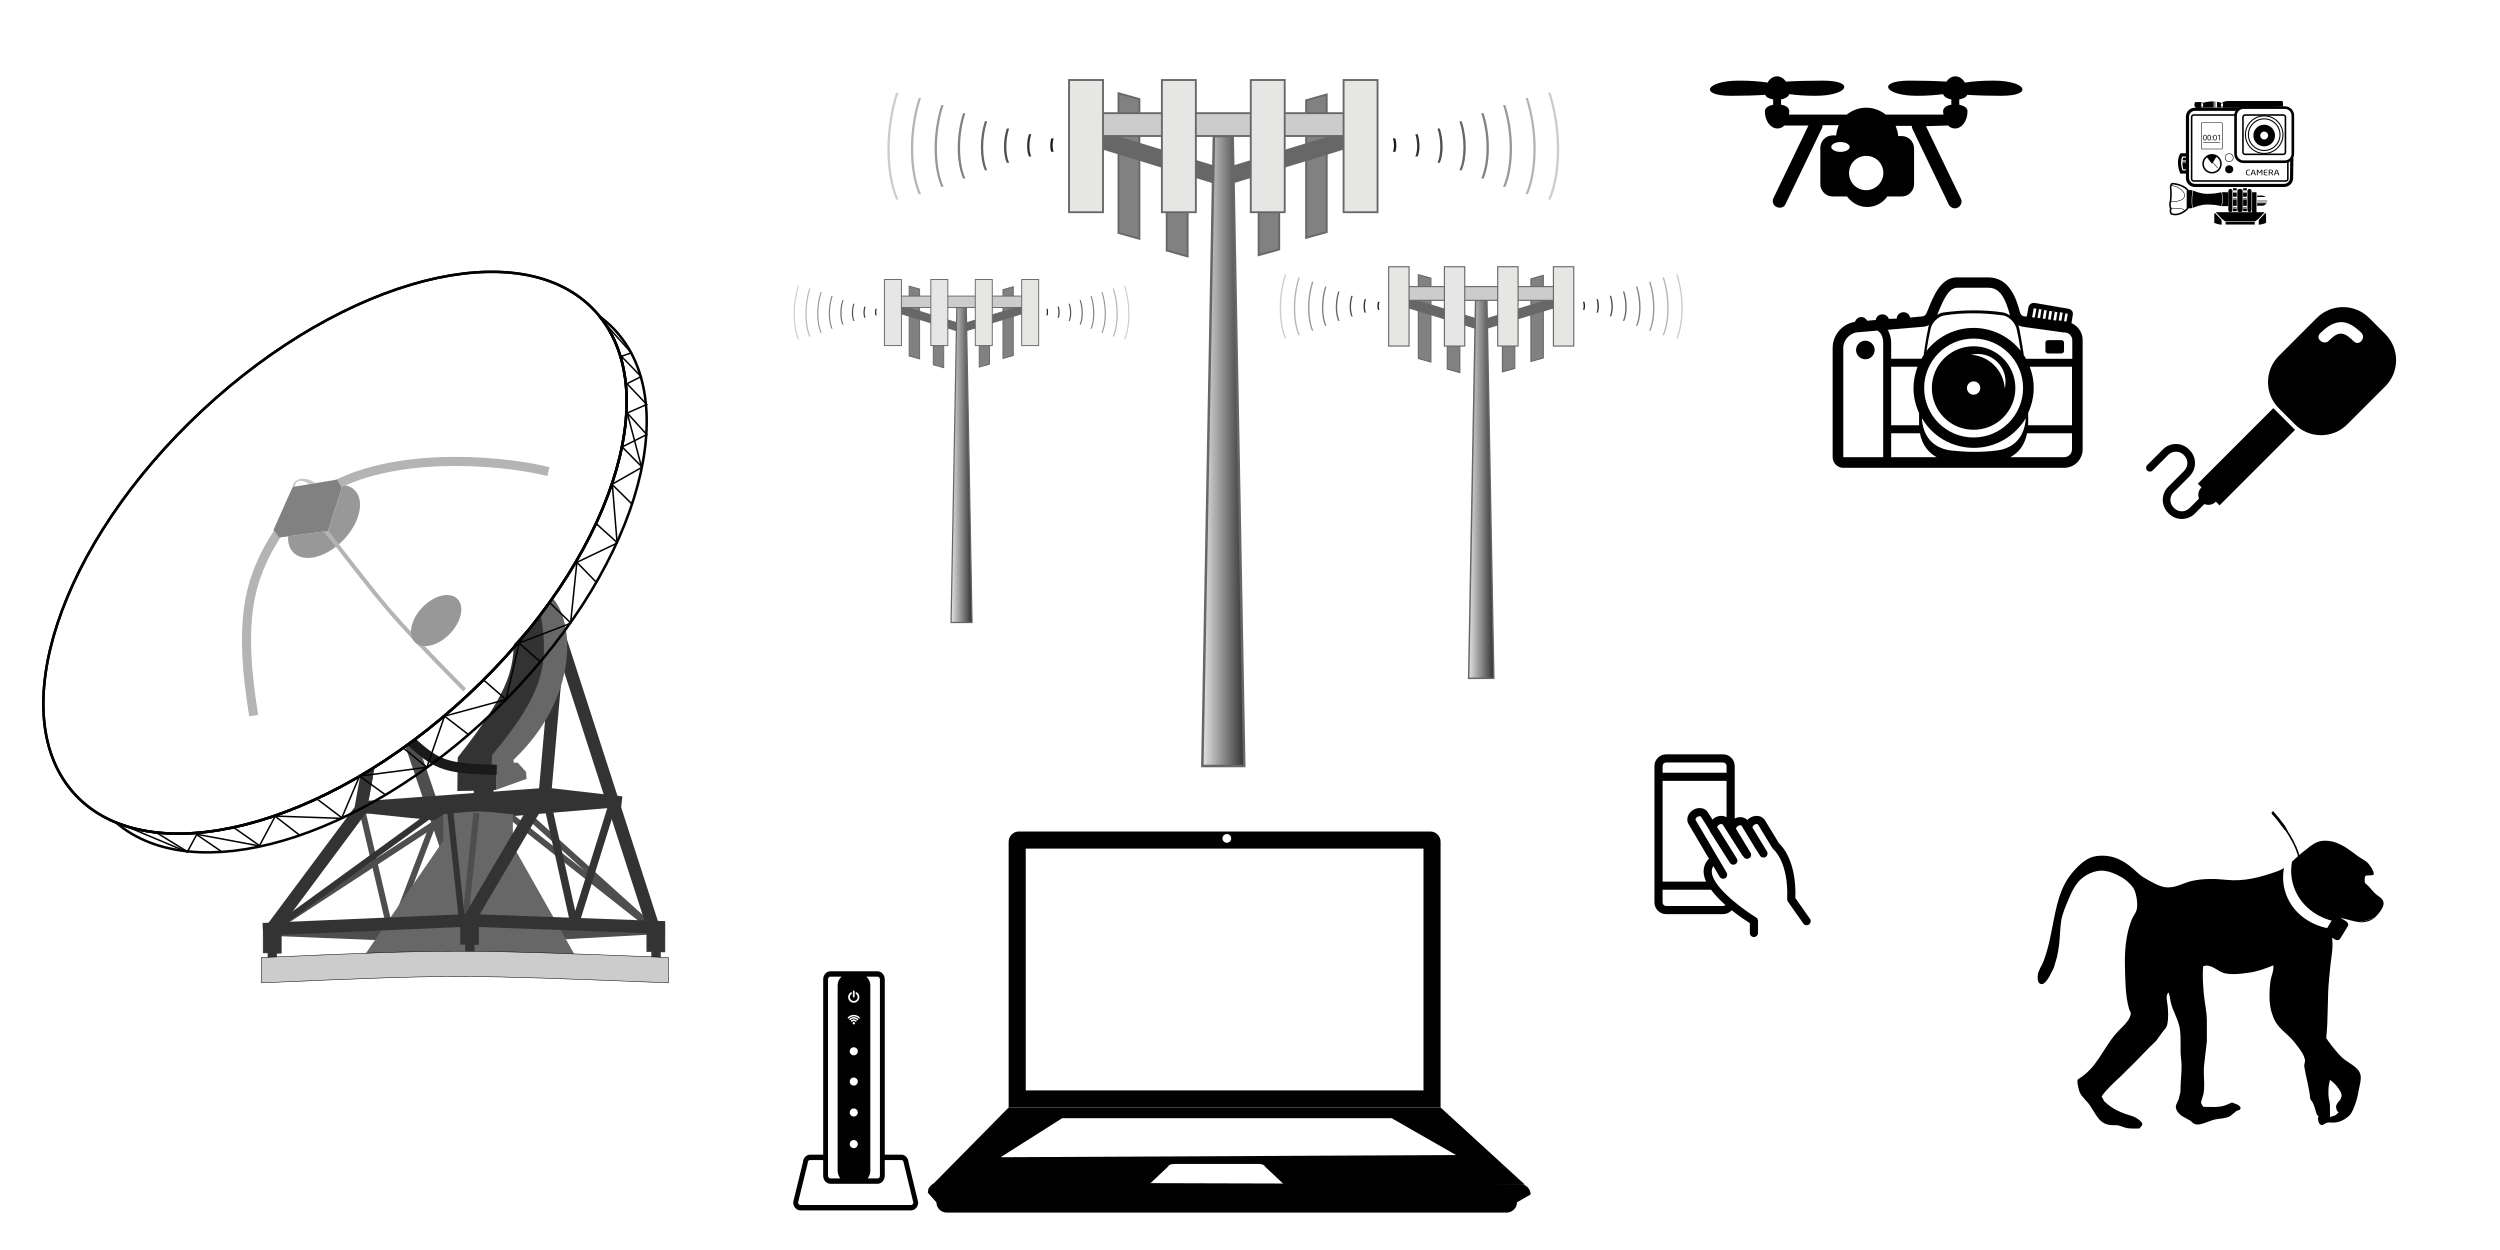 <?xml version="1.0" encoding="utf-8"?>
<!-- Generator: Adobe Illustrator 15.0.2, SVG Export Plug-In  -->
<!DOCTYPE svg PUBLIC "-//W3C//DTD SVG 1.1//EN" "http://www.w3.org/Graphics/SVG/1.1/DTD/svg11.dtd">
<svg version="1.1"
	 xmlns="http://www.w3.org/2000/svg" xmlns:xlink="http://www.w3.org/1999/xlink" xmlns:a="http://ns.adobe.com/AdobeSVGViewerExtensions/3.0/"
	 x="0px" y="0px" width="800px" height="400px" viewBox="-13.466 -24.428 800 400"
	 overflow="visible" enable-background="new -13.466 -24.428 800 400" xml:space="preserve">
<defs>
</defs>
<path id="path3944_1_" fill="none" stroke="#4E4E4E" stroke-width="4.048" d="M198.959,272.365
	l-37.517,2.061"/>
<path id="path3999_1_" fill="#333333" stroke="#4E4E4E" stroke-width="4.048" d="
	M118.031,213.418l12.381,36.334"/>
<path id="path4065_1_" fill="#333333" d="M101.672,235.496c0.572,0.344,27.938,2.977,27.938,2.977
	l54.617-4.58l-23.587-4.58L101.672,235.496z"/>
<path id="path3954_1_" fill="none" stroke="#4E4E4E" stroke-width="1.943" d="M156.321,237.283
	l39.673,35.787l-46.068-36.271"/>
<path id="path3940_1_" fill="#4E4E4E" stroke="#4E4E4E" stroke-width="4.048" d="M71.215,272.938
	l39.846,1.604"/>
<path id="path3958_1_" fill="none" stroke="#4E4E4E" stroke-width="1.943" d="M102.237,234.061
	l8.42,35.934"/>
<path id="path3995_1_" fill="none" stroke="#4E4E4E" stroke-width="1.943" d="M73.737,273.07
	l55.38-36.191"/>
<path id="path3960_1_" fill="none" stroke="#4E4E4E" stroke-width="1.943" d="M125.149,239.227
	l-10.768,28.258"/>
<path id="path3897_1_" fill="#676767" d="M103.127,281.328l25.261-36.721v-8.457
	c11.145-1.225,11.114-1.197,22.265,0v9.994l20.49,36.236L103.127,281.328z"/>
<path id="path3952_1_" fill="none" stroke="#333333" stroke-width="2.429" stroke-linejoin="bevel" d="
	M161.341,230.969l9.068,40.807l12.468-39.998"/>
<path id="path3997_1_" fill="none" stroke="#4E4E4E" stroke-width="1.943" d="M135.513,268.859
	l3.482-33.113"/>
<path id="path3956_1_" fill="none" stroke="#333333" stroke-width="1.943" d="M75.519,271.775
	l54.731-39.754l4.048,37.486"/>
<path id="path3946_1_" fill="none" stroke="#333333" stroke-width="4.048" d="M136.242,270.641
	l24.775-42.102l4.373-49.711l30.281,93.756"/>
<path id="path3950_1_" fill="none" stroke="#333333" stroke-width="4.048" d="M101.589,234.045
	l59.914-4.371l23.965,2.752"/>
<path id="path3069_1_" fill="#333333" d="M104.435,231.803l1.975-10.576l-3.793,2.219
	L104.435,231.803z"/>
<path id="path3948_1_" fill="none" stroke="#333333" stroke-width="4.048" d="M73.089,273.395
	l28.823-38.701l1.951-10.889"/>
<path id="path3938_1_" fill="none" stroke="#333333" stroke-width="4.048" d="M70.643,272.938
	l65.838-2.861l62.747,2.289"/>
<path id="path3968_1_" fill="#333333" stroke="#333333" stroke-width="0.162" d="M70.742,274.527
	v5.992h1.538v2.266h2.834V280.6h1.426v-6.059"/>
<path id="path3968-9_1_" fill="#333333" stroke="#333333" stroke-width="0.162" d="
	M193.523,270.697v9.428h1.539v2.266h2.833v-2.186h1.427v-9.779"/>
<path id="path3968-4_1_" fill="#333333" stroke="#333333" stroke-width="0.162" d="
	M133.91,271.775v5.99h1.539v2.268h2.833v-2.186h1.426v-6.059"/>
<path id="path3895_1_" fill="#CDCCCC" stroke="#010101" stroke-width="0.162" d="M70.201,290.08
	c62.458-2.699,62.512-2.699,130.204,0v-8.096c-67.691-2.699-67.746-2.699-130.204-0.002V290.08z"/>
<path id="path4073_1_" fill="#676767" d="M143.934,216.07l-0.182,4.332l1.669,0.029l-0.111,7.865
	l9.716-3.482l-0.142-2.205l-2.652-2.955l-1.336-0.041v-0.932c21.267-20.275,19.216-44.517,12.55-51.595l-4.209,5.83L143.934,216.07z
	"/>
<path id="path4071_1_" fill="#333333" d="M133.003,217.934l-0.122,10.768l5.255-0.096l0.008,1.23
	l6.336-0.486l-0.009-0.955l0.869-0.096l0.133-7.887l-1.565-0.07l0.106-3.184c17.002-20.133,18.136-29.695,15.545-44.97l-8.582,9.554
	C150.6,190.539,148.926,197.799,133.003,217.934z"/>
<path id="path4069_1_" fill="none" stroke="#1A1A1A" stroke-width="3.239" d="M118.146,212.914
	c8.573,7.871,11.439,8.549,27.353,9.02"/>
<path id="path3903_1_" fill="none" stroke="#010101" stroke-width="0.486" d="M180.853,79.889
	l7.692,8.582l-3.157,1.134l6.315,6.477l-4.534,2.267l6.315,6.64l-6.234,2.752l4.615,17.408l-9.393,5.344l1.539,18.864l-12.874,6.153
	l-2.024,19.513l-16.436,6.316l-4.21,18.055l-19.674,5.344l-5.667,16.354l-21.536,2.834l-5.749,13.521l-21.212-0.729l-5.101,9.555
	l-19.999-3.725l-3.077,5.666l-21.375-8.986"/>
<path id="path3905_1_" fill="none" stroke="#010101" stroke-width="0.486" d="M46.29,247.971
	l-9.635-5.91"/>
<path id="path3907_1_" fill="none" stroke="#010101" stroke-width="0.486" d="M69.608,246.189
	l-8.664-6.072"/>
<path id="path3909_1_" fill="none" stroke="#010101" stroke-width="0.486" d="M74.628,236.799
	l7.61,5.91"/>
<path id="path3093_1_" fill="none" stroke="#010101" stroke-width="0.81" d="M136.217,198.004
	C90.343,240.791,34.13,255.088,10.662,229.938c-23.467-25.148-5.303-80.222,40.572-123.01c0.01-0.009,0.02-0.018,0.029-0.027
	c45.875-42.787,102.087-57.084,125.554-31.935c23.468,25.15,5.303,80.224-40.571,123.011
	C136.236,197.986,136.227,197.994,136.217,198.004z"/>
<path id="path3911_1_" fill="none" stroke="#010101" stroke-width="0.486" d="M95.84,237.203
	l-7.692-5.83"/>
<path id="path3913_1_" fill="none" stroke="#010101" stroke-width="0.486" d="M101.508,223.844
	l8.258,5.992"/>
<path id="path3915_1_" fill="none" stroke="#010101" stroke-width="0.486" d="M123.125,221.09
	l-7.449-6.072"/>
<path id="path3917_1_" fill="none" stroke="#010101" stroke-width="0.486" d="M128.875,204.816
	l7.691,5.91"/>
<path id="path3919_1_" fill="none" stroke="#010101" stroke-width="0.486" d="M148.225,199.23
	l-6.963-6.072"/>
<path id="path3039_1_" fill="none" stroke="#010101" stroke-width="0.81" d="M136.217,198.004
	C90.343,240.791,34.13,255.088,10.662,229.938c-23.467-25.148-5.303-80.222,40.572-123.01c0.01-0.009,0.02-0.018,0.029-0.027
	c45.875-42.787,102.087-57.084,125.554-31.935c23.468,25.15,5.303,80.224-40.571,123.011
	C136.236,197.986,136.227,197.994,136.217,198.004z"/>
<path id="path3921_1_" fill="none" stroke="#010101" stroke-width="0.486" d="M57.382,248.053
	l-7.934-5.426"/>
<path id="path3923_1_" fill="none" stroke="#010101" stroke-width="0.486" d="M152.597,181.338
	l6.801,5.99"/>
<path id="path3925_1_" fill="none" stroke="#010101" stroke-width="0.486" d="M162.394,168.382
	l6.801,6.559"/>
<path id="path3927_1_" fill="none" stroke="#010101" stroke-width="0.486" d="M171.057,155.428
	l6.153,6.315"/>
<path id="path3929_1_" fill="none" stroke="#010101" stroke-width="0.486" d="M183.849,149.032
	l-6.478-5.829"/>
<path id="path3931_1_" fill="none" stroke="#010101" stroke-width="0.486" d="M182.634,130.815
	l6.154,6.072"/>
<path id="path3933_1_" fill="none" stroke="#010101" stroke-width="0.486" d="M191.865,124.905
	l-6.234-6.315"/>
<path id="path3935_1_" fill="none" stroke="#010101" stroke-width="0.486" d="M187.25,107.74
	l6.234,6.882l-7.854,3.967"/>
<path id="path4047_1_" fill="none" d="M111.548,139.074c0,3.13-2.665,5.667-5.951,5.667
	c-3.287,0-5.952-2.537-5.952-5.667s2.665-5.668,5.952-5.668C108.883,133.406,111.548,135.944,111.548,139.074z"/>
<path id="path3076_1_" fill="none" stroke="#010101" stroke-width="0.81" d="M23.604,238.73
	c24.739,21.406,78.042,5.975,121.275-35.775c44.587-43.058,61.581-97.799,37.952-122.267c-1.383-1.432-2.883-2.718-4.474-3.881
	c0.172,0.212,0.365,0.412,0.531,0.628c0.652,0.843,1.265,1.713,1.837,2.611s1.102,1.823,1.594,2.773
	c0.493,0.95,0.946,1.925,1.361,2.925c0.415,1,0.791,2.021,1.128,3.066c0.337,1.046,0.635,2.118,0.896,3.208
	c0.26,1.09,0.483,2.197,0.668,3.33c0.184,1.132,0.33,2.285,0.44,3.456c0.109,1.171,0.187,2.365,0.222,3.573
	c0.036,1.208,0.032,2.432-0.005,3.674c-0.038,1.241-0.113,2.497-0.223,3.77c-0.11,1.273-0.253,2.564-0.435,3.866
	c-0.182,1.302-0.401,2.619-0.653,3.947c-0.252,1.328-0.539,2.666-0.86,4.018s-0.677,2.716-1.067,4.089
	c-0.391,1.373-0.816,2.753-1.275,4.145s-0.957,2.793-1.482,4.2c-0.526,1.407-1.083,2.819-1.675,4.24
	c-0.593,1.42-1.218,2.85-1.877,4.281c-0.659,1.431-1.352,2.866-2.075,4.307c-0.724,1.438-1.48,2.881-2.267,4.326
	c-0.788,1.445-1.604,2.893-2.454,4.342c-0.85,1.447-1.729,2.897-2.642,4.346c-0.913,1.449-1.86,2.896-2.834,4.343
	c-0.974,1.446-1.977,2.895-3.011,4.336c-1.034,1.442-2.099,2.882-3.193,4.317c-1.094,1.434-2.213,2.861-3.365,4.287
	c-1.153,1.424-2.337,2.848-3.548,4.26s-2.452,2.818-3.719,4.215c-1.268,1.398-2.562,2.785-3.886,4.166
	c-1.324,1.379-2.674,2.748-4.053,4.107c-1.379,1.359-2.787,2.711-4.22,4.049c-1.435,1.336-2.879,2.646-4.332,3.926
	c-1.453,1.281-2.914,2.531-4.383,3.756c-1.468,1.225-2.945,2.42-4.428,3.588c-1.482,1.166-2.97,2.307-4.463,3.414
	c-1.493,1.109-2.992,2.189-4.493,3.24s-3.006,2.07-4.514,3.061c-1.507,0.992-3.018,1.953-4.529,2.885
	c-1.51,0.932-3.018,1.832-4.529,2.703c-1.511,0.869-3.025,1.711-4.534,2.52c-1.509,0.809-3.015,1.586-4.519,2.332
	c-1.504,0.748-3.008,1.461-4.504,2.146c-1.497,0.684-2.987,1.336-4.474,1.957s-2.969,1.209-4.443,1.768
	c-1.474,0.557-2.939,1.086-4.397,1.578c-1.458,0.492-2.906,0.949-4.347,1.377c-1.441,0.426-2.872,0.822-4.292,1.184
	s-2.833,0.688-4.23,0.98c-1.397,0.295-2.778,0.553-4.149,0.781c-1.371,0.227-2.731,0.422-4.074,0.582
	c-1.342,0.158-2.666,0.283-3.977,0.373c-1.312,0.092-2.609,0.146-3.886,0.168c-1.278,0.02-2.539,0.002-3.78-0.047
	s-2.461-0.133-3.664-0.252c-1.202-0.119-2.386-0.275-3.547-0.467c-1.161-0.191-2.299-0.42-3.416-0.682
	c-1.116-0.264-2.21-0.561-3.279-0.896s-2.117-0.709-3.137-1.117C23.798,238.822,23.705,238.771,23.604,238.73L23.604,238.73z"/>
<g id="path4051-4_1_">
	<path fill="#989898" d="M95.345,130.704l0.577,1.002l-4.453,13.765l-12.752,1.725c-0.111,2.13,0.46,3.998,1.786,5.278
		c3.415,3.298,10.536,1.466,15.904-4.094s6.952-12.744,3.538-16.041C98.773,131.208,97.166,130.685,95.345,130.704L95.345,130.704z"
		/>
</g>
<g id="path4006_1_">
	<path fill="none" stroke="#B4B4B4" stroke-width="2.915" d="M67.713,204.553c-4.883-29.915-1.891-43.719,7.873-58.635"/>
</g>
<g id="path4008_1_">
	<path fill="none" stroke="#B4B4B4" stroke-width="2.915" d="M94.574,130.441c22.518-10.954,55.8-6.966,67.441-3.95"/>
</g>
<g id="path4024_1_">
	<path opacity="0.735" fill="#B4B4B4" d="M87.44,130.167c-2.59-1.972-6.972-2.076-7.201,1.232l0.665-0.123
		c0.33-3.247,3.899-1.418,4.443-0.772L87.44,130.167z"/>
</g>
<g id="path4004_1_">
	<path fill="none" stroke="#B4B4B4" stroke-width="1.295" d="M88.517,142.535c21.98,27.846,19.689,26.446,46.691,53.815"/>
</g>
<g id="path4051_1_">
	<path fill="#989898" d="M130.49,178.389c-3.727,3.859-8.715,5.092-11.14,2.75c-2.426-2.342-1.37-7.369,2.357-11.229
		c0.001,0,0.001-0.001,0.001-0.001c3.728-3.86,8.715-5.091,11.14-2.75c2.425,2.342,1.37,7.368-2.357,11.228
		C130.491,178.389,130.491,178.389,130.49,178.389z"/>
</g>
<g id="path4020_1_">
	<path fill="#818181" d="M80.214,131.381c-0.81,1.62-6.153,13.765-6.153,13.765l1.862,2.429l15.545-2.104l4.453-13.765l-1.539-2.672
		L80.214,131.381z"/>
</g>
<linearGradient id="SVGID_2_" gradientUnits="userSpaceOnUse" x1="283.23" y1="77.391" x2="299.328" y2="77.391" gradientTransform="matrix(0.833 0 0 -0.833 135.256 184.382)">
	<stop  offset="0" style="stop-color:#E6E6E5"/>
	<stop  offset="1" style="stop-color:#333333"/>
</linearGradient>
<polygon fill="url(#SVGID_2_)" stroke="#676767" stroke-width="0.8" points="384.695,220.69 371.281,220.69 374.98,19.091 
	380.995,19.091 "/>
<polygon fill="#818181" stroke="#676767" stroke-width="0.6" points="351.142,51.998 344.448,50.117 344.448,5.405 351.142,7.282 
	"/>
<polygon fill="#818181" stroke="#676767" stroke-width="0.6" points="366.575,57.63 359.881,55.751 359.881,11.039 366.575,12.917 
	"/>
<polygon fill="#676767" stroke="#676767" stroke-width="0.6" points="374.728,33.924 337.821,22.657 337.821,17.516 374.781,28.785 
	"/>
<polygon fill="#818181" stroke="#676767" stroke-width="0.6" points="404.495,51.691 411.081,49.837 411.081,5.798 404.495,7.647 
	"/>
<polygon fill="#818181" stroke="#676767" stroke-width="0.6" points="389.295,57.238 395.881,55.391 395.881,11.346 389.295,13.196 
	"/>
<polygon fill="#676767" stroke="#676767" stroke-width="0.6" points="381.262,33.891 417.608,22.791 417.608,17.726 381.201,28.824 
	"/>
<rect x="336.535" y="11.788" fill="#CDCCCC" stroke="#676767" stroke-width="0.6" width="82.899" height="7.303"/>
<rect x="328.628" y="1.174" fill="#E6E6E5" stroke="#676767" stroke-width="0.6" width="10.866" height="42.309"/>
<rect x="358.335" y="1.174" fill="#E6E6E5" stroke="#676767" stroke-width="0.6" width="10.866" height="42.309"/>
<rect x="416.481" y="1.174" fill="#E6E6E5" stroke="#676767" stroke-width="0.6" width="10.866" height="42.309"/>
<rect x="386.775" y="1.174" fill="#E6E6E5" stroke="#676767" stroke-width="0.6" width="10.866" height="42.309"/>
<path fill="#B4B4B4" d="M281.261,37.684c-3.33-7.629-3.33-20.629,0-30.752h-0.75c-3.33,10.123-3.33,23.123,0,30.752H281.261z"/>
<path fill="#989898" d="M288.475,35.35c-2.83-6.487-2.83-17.536,0-26.14h-0.75c-2.83,8.604-2.83,19.653,0,26.14H288.475z"/>
<path fill="#818181" d="M295.455,32.7c-2.264-5.189-2.264-14.028,0-20.912h-0.75c-2.264,6.883-2.264,15.723,0,20.912H295.455z"/>
<path fill="#676767" d="M302.431,30.056c-1.697-3.892-1.697-10.521,0-15.684h-0.75c-1.697,5.163-1.697,11.792,0,15.684H302.431z"/>
<path fill="#4E4E4E" d="M309.448,27.677c-1.188-2.724-1.188-7.366,0-10.979h-0.75c-1.188,3.613-1.188,8.255,0,10.979H309.448z"/>
<path fill="#333333" d="M316.541,25.65c-0.772-1.77-0.772-4.788,0-7.137h-0.75c-0.772,2.349-0.772,5.367,0,7.137H316.541z"/>
<path fill="#CDCCCC" d="M274.024,39.414c-3.699-8.479-3.699-22.923,0-34.17h-0.75c-3.699,11.248-3.699,25.691,0,34.17H274.024z"/>
<path fill="#1A1A1A" d="M323.711,24.147c-0.464-1.062-0.464-2.873,0-4.282h-0.75c-0.464,1.41-0.464,3.22,0,4.282H323.711z"/>
<path fill="#B4B4B4" d="M474.716,37.684c3.33-7.629,3.33-20.629,0-30.752h0.75c3.33,10.123,3.33,23.123,0,30.752H474.716z"/>
<path fill="#989898" d="M467.504,35.35c2.829-6.487,2.829-17.536,0-26.14h0.75c2.829,8.604,2.829,19.653,0,26.14H467.504z"/>
<path fill="#818181" d="M460.527,32.7c2.264-5.189,2.264-14.028,0-20.912h0.75c2.264,6.883,2.264,15.723,0,20.912H460.527z"/>
<path fill="#676767" d="M453.551,30.056c1.696-3.892,1.696-10.521,0-15.684h0.75c1.696,5.163,1.696,11.792,0,15.684H453.551z"/>
<path fill="#4E4E4E" d="M446.53,27.677c1.188-2.724,1.188-7.366,0-10.979h0.75c1.188,3.613,1.188,8.255,0,10.979H446.53z"/>
<path fill="#333333" d="M439.439,25.65c0.772-1.77,0.772-4.788,0-7.137h0.75c0.772,2.349,0.772,5.367,0,7.137H439.439z"/>
<path fill="#CDCCCC" d="M481.954,39.414c3.698-8.479,3.698-22.923,0-34.17h0.75c3.698,11.248,3.698,25.691,0,34.17H481.954z"/>
<path fill="#1A1A1A" d="M432.267,24.147c0.465-1.062,0.465-2.873,0-4.282h0.75c0.465,1.41,0.465,3.22,0,4.282H432.267z"/>
<linearGradient id="SVGID_3_" gradientUnits="userSpaceOnUse" x1="186.746" y1="72.016" x2="194.793" y2="72.016" gradientTransform="matrix(0.833 0 0 -0.833 135.256 184.382)">
	<stop  offset="0" style="stop-color:#E6E6E5"/>
	<stop  offset="1" style="stop-color:#333333"/>
</linearGradient>
<polygon fill="url(#SVGID_3_)" stroke="#676767" stroke-width="0.4" points="297.584,174.77 290.877,174.77 292.727,73.97 
	295.734,73.97 "/>
<polygon fill="#818181" stroke="#676767" stroke-width="0.3" points="280.807,90.423 277.46,89.483 277.46,67.127 280.807,68.065 
	"/>
<polygon fill="#818181" stroke="#676767" stroke-width="0.3" points="288.523,93.24 285.177,92.3 285.177,69.944 288.523,70.883 "/>
<polygon fill="#676767" stroke="#676767" stroke-width="0.3" points="292.6,81.387 274.147,75.753 274.147,73.182 292.627,78.816 
	"/>
<polygon fill="#818181" stroke="#676767" stroke-width="0.3" points="307.484,90.27 310.777,89.343 310.777,67.323 307.484,68.248 
	"/>
<polygon fill="#818181" stroke="#676767" stroke-width="0.3" points="299.884,93.043 303.177,92.12 303.177,70.098 299.884,71.022 
	"/>
<polygon fill="#676767" stroke="#676767" stroke-width="0.3" points="295.867,81.37 314.041,75.82 314.041,73.287 295.837,78.836 
	"/>
<rect x="273.504" y="70.318" fill="#CDCCCC" stroke="#676767" stroke-width="0.3" width="41.45" height="3.651"/>
<rect x="269.55" y="65.012" fill="#E6E6E5" stroke="#676767" stroke-width="0.3" width="5.433" height="21.154"/>
<rect x="284.404" y="65.012" fill="#E6E6E5" stroke="#676767" stroke-width="0.3" width="5.433" height="21.154"/>
<rect x="313.477" y="65.012" fill="#E6E6E5" stroke="#676767" stroke-width="0.3" width="5.434" height="21.154"/>
<rect x="298.624" y="65.012" fill="#E6E6E5" stroke="#676767" stroke-width="0.3" width="5.433" height="21.154"/>
<path fill="#B4B4B4" d="M245.867,83.266c-1.665-3.815-1.665-10.315,0-15.376h-0.375c-1.665,5.061-1.665,11.561,0,15.376H245.867z"/>
<path fill="#989898" d="M249.474,82.1c-1.415-3.244-1.415-8.768,0-13.07h-0.375c-1.415,4.302-1.415,9.827,0,13.07H249.474z"/>
<path fill="#818181" d="M252.963,80.774c-1.131-2.595-1.131-7.014,0-10.456h-0.375c-1.131,3.442-1.131,7.861,0,10.456H252.963z"/>
<path fill="#676767" d="M256.452,79.453c-0.848-1.946-0.848-5.261,0-7.842h-0.375c-0.848,2.582-0.848,5.896,0,7.842H256.452z"/>
<path fill="#4E4E4E" d="M259.96,78.263c-0.594-1.362-0.594-3.683,0-5.489h-0.375c-0.594,1.807-0.594,4.127,0,5.489H259.96z"/>
<path fill="#333333" d="M263.507,77.25c-0.386-0.885-0.386-2.394,0-3.568h-0.375c-0.386,1.174-0.386,2.683,0,3.568H263.507z"/>
<path fill="#CDCCCC" d="M242.249,84.131c-1.85-4.239-1.85-11.461,0-17.085h-0.375c-1.85,5.624-1.85,12.846,0,17.085H242.249z"/>
<path fill="#1A1A1A" d="M267.092,76.498c-0.232-0.531-0.232-1.437,0-2.141h-0.375c-0.232,0.705-0.232,1.61,0,2.141H267.092z"/>
<path fill="#B4B4B4" d="M342.594,83.266c1.665-3.815,1.665-10.315,0-15.376h0.375c1.665,5.061,1.665,11.561,0,15.376H342.594z"/>
<path fill="#989898" d="M338.988,82.1c1.415-3.244,1.415-8.768,0-13.07h0.375c1.415,4.302,1.415,9.827,0,13.07H338.988z"/>
<path fill="#818181" d="M335.5,80.774c1.132-2.595,1.132-7.014,0-10.456h0.375c1.132,3.442,1.132,7.861,0,10.456H335.5z"/>
<path fill="#676767" d="M332.011,79.453c0.849-1.946,0.849-5.261,0-7.842h0.375c0.849,2.582,0.849,5.896,0,7.842H332.011z"/>
<path fill="#4E4E4E" d="M328.501,78.263c0.594-1.362,0.594-3.683,0-5.489h0.375c0.594,1.807,0.594,4.127,0,5.489H328.501z"/>
<path fill="#333333" d="M324.956,77.25c0.386-0.885,0.386-2.394,0-3.568h0.375c0.386,1.174,0.386,2.683,0,3.568H324.956z"/>
<path fill="#CDCCCC" d="M346.213,84.131c1.85-4.239,1.85-11.461,0-17.085h0.375c1.85,5.624,1.85,12.846,0,17.085H346.213z"/>
<path fill="#1A1A1A" d="M321.369,76.498c0.232-0.531,0.232-1.437,0-2.141h0.375c0.232,0.705,0.232,1.61,0,2.141H321.369z"/>
<linearGradient id="SVGID_4_" gradientUnits="userSpaceOnUse" x1="385.496" y1="62.676" x2="395.153" y2="62.676" gradientTransform="matrix(0.833 0 0 -0.833 135.256 184.382)">
	<stop  offset="0" style="stop-color:#E6E6E5"/>
	<stop  offset="1" style="stop-color:#333333"/>
</linearGradient>
<polygon fill="url(#SVGID_4_)" stroke="#676767" stroke-width="0.48" points="464.551,192.634 456.502,192.634 458.723,71.673 
	462.331,71.673 "/>
<polygon fill="#818181" stroke="#676767" stroke-width="0.36" points="444.419,91.417 440.403,90.289 440.403,63.461 
	444.419,64.588 "/>
<polygon fill="#818181" stroke="#676767" stroke-width="0.36" points="453.679,94.797 449.662,93.669 449.662,66.842 
	453.679,67.968 "/>
<polygon fill="#676767" stroke="#676767" stroke-width="0.36" points="458.57,80.573 436.427,73.812 436.427,70.728 458.603,77.489 
	"/>
<polygon fill="#818181" stroke="#676767" stroke-width="0.36" points="476.431,91.232 480.383,90.121 480.383,63.697 
	476.431,64.807 "/>
<polygon fill="#818181" stroke="#676767" stroke-width="0.36" points="467.311,94.561 471.263,93.453 471.263,67.026 
	467.311,68.136 "/>
<polygon fill="#676767" stroke="#676767" stroke-width="0.36" points="462.49,80.553 484.299,73.893 484.299,70.854 462.454,77.513 
	"/>
<rect x="435.654" y="67.291" fill="#CDCCCC" stroke="#676767" stroke-width="0.36" width="49.74" height="4.382"/>
<rect x="430.911" y="60.923" fill="#E6E6E5" stroke="#676767" stroke-width="0.36" width="6.519" height="25.385"/>
<rect x="448.735" y="60.923" fill="#E6E6E5" stroke="#676767" stroke-width="0.36" width="6.519" height="25.385"/>
<rect x="483.622" y="60.923" fill="#E6E6E5" stroke="#676767" stroke-width="0.36" width="6.52" height="25.385"/>
<rect x="465.798" y="60.923" fill="#E6E6E5" stroke="#676767" stroke-width="0.36" width="6.52" height="25.385"/>
<path fill="#B4B4B4" d="M402.49,82.828c-1.998-4.578-1.998-12.377,0-18.451h-0.45c-1.998,6.074-1.998,13.874,0,18.451H402.49z"/>
<path fill="#989898" d="M406.818,81.428c-1.698-3.892-1.698-10.521,0-15.684h-0.45c-1.698,5.163-1.698,11.792,0,15.684H406.818z"/>
<path fill="#818181" d="M411.006,79.838c-1.357-3.114-1.357-8.417,0-12.547h-0.45c-1.357,4.13-1.357,9.434,0,12.547H411.006z"/>
<path fill="#676767" d="M415.192,78.252c-1.019-2.335-1.019-6.312,0-9.41h-0.45c-1.019,3.098-1.019,7.075,0,9.41H415.192z"/>
<path fill="#4E4E4E" d="M419.403,76.824c-0.715-1.634-0.715-4.419,0-6.587h-0.45c-0.714,2.168-0.714,4.953,0,6.587H419.403z"/>
<path fill="#333333" d="M423.657,75.608c-0.462-1.062-0.462-2.873,0-4.282h-0.449c-0.463,1.409-0.463,3.22,0,4.282H423.657z"/>
<path fill="#CDCCCC" d="M398.148,83.866c-2.22-5.087-2.22-13.753,0-20.502h-0.45c-2.22,6.749-2.22,15.415,0,20.502H398.148z"/>
<path fill="#1A1A1A" d="M427.96,74.707c-0.278-0.638-0.278-1.724,0-2.569h-0.45c-0.278,0.846-0.278,1.932,0,2.569H427.96z"/>
<path fill="#B4B4B4" d="M518.563,82.828c1.998-4.578,1.998-12.377,0-18.451h0.449c1.999,6.074,1.999,13.874,0,18.451H518.563z"/>
<path fill="#989898" d="M514.235,81.428c1.698-3.892,1.698-10.521,0-15.684h0.45c1.698,5.163,1.698,11.792,0,15.684H514.235z"/>
<path fill="#818181" d="M510.05,79.838c1.357-3.114,1.357-8.417,0-12.547h0.45c1.357,4.13,1.357,9.434,0,12.547H510.05z"/>
<path fill="#676767" d="M505.864,78.252c1.018-2.335,1.018-6.312,0-9.41h0.449c1.019,3.098,1.019,7.075,0,9.41H505.864z"/>
<path fill="#4E4E4E" d="M501.651,76.824c0.713-1.634,0.713-4.419,0-6.587h0.45c0.713,2.168,0.713,4.953,0,6.587H501.651z"/>
<path fill="#333333" d="M497.397,75.608c0.463-1.062,0.463-2.873,0-4.282h0.45c0.463,1.409,0.463,3.22,0,4.282H497.397z"/>
<path fill="#CDCCCC" d="M522.905,83.866c2.22-5.087,2.22-13.753,0-20.502h0.45c2.22,6.749,2.22,15.415,0,20.502H522.905z"/>
<path fill="#1A1A1A" d="M493.094,74.707c0.278-0.638,0.278-1.724,0-2.569h0.45c0.278,0.846,0.278,1.932,0,2.569H493.094z"/>
<path fill="#010101" d="M717.704,27.746H704.45c-1.633,0-2.961-1.328-2.961-2.96V12.546c0-1.633,1.328-2.961,2.961-2.961h13.254
	c1.633,0,2.961,1.328,2.961,2.961v12.239C720.665,26.417,719.337,27.746,717.704,27.746z M704.45,10.431
	c-1.166,0-2.115,0.949-2.115,2.115v12.239c0,1.166,0.949,2.115,2.115,2.115h13.254c1.166,0,2.115-0.949,2.115-2.115V12.546
	c0-1.167-0.949-2.115-2.115-2.115H704.45z"/>
<path fill="#010101" d="M717.196,25.208h-12.238c-0.514,0-0.931-0.417-0.931-0.931V13.054c0-0.513,0.417-0.931,0.931-0.931h12.238
	c0.514,0,0.931,0.417,0.931,0.931v11.224C718.127,24.791,717.71,25.208,717.196,25.208z M704.958,12.631
	c-0.233,0-0.424,0.19-0.424,0.423v11.224c0,0.233,0.19,0.423,0.424,0.423h12.238c0.233,0,0.423-0.189,0.423-0.423V13.054
	c0-0.233-0.189-0.423-0.423-0.423H704.958z"/>
<path fill="#010101" d="M711.077,24.841c-3.405,0-6.176-2.77-6.176-6.176c0-3.405,2.771-6.176,6.176-6.176s6.176,2.771,6.176,6.176
	C717.253,22.071,714.482,24.841,711.077,24.841z M711.077,12.828c-3.219,0-5.838,2.619-5.838,5.837s2.619,5.837,5.838,5.837
	s5.837-2.619,5.837-5.837S714.296,12.828,711.077,12.828z"/>
<path fill="#010101" d="M711.077,23.896c-2.884,0-5.23-2.346-5.23-5.23s2.347-5.23,5.23-5.23s5.23,2.346,5.23,5.23
	S713.961,23.896,711.077,23.896z M711.077,13.774c-2.697,0-4.892,2.194-4.892,4.892s2.194,4.892,4.892,4.892
	s4.892-2.194,4.892-4.892S713.774,13.774,711.077,13.774z"/>
<path fill="#010101" d="M717.971,33.751h-29.44c-0.514,0-0.931-0.417-0.931-0.931V13.054c0-0.513,0.417-0.931,0.931-0.931h13.382
	v0.508H688.53c-0.233,0-0.424,0.19-0.424,0.423v19.767c0,0.233,0.19,0.423,0.424,0.423h29.44c0.233,0,0.423-0.189,0.423-0.423v-5.68
	h0.508v5.68C718.901,33.334,718.483,33.751,717.971,33.751z"/>
<path fill="#010101" d="M694.381,31.1c-1.718,0-3.115-1.397-3.115-3.115c0-0.956,0.429-1.845,1.178-2.44
	c0.556-0.442,1.226-0.675,1.938-0.675c1.718,0,3.115,1.397,3.115,3.115S696.099,31.1,694.381,31.1z M694.381,25.377
	c-0.596,0-1.156,0.196-1.621,0.565c-0.627,0.498-0.987,1.243-0.987,2.042c0,1.438,1.17,2.608,2.608,2.608
	c1.438,0,2.607-1.17,2.607-2.608C696.988,26.547,695.818,25.377,694.381,25.377z"/>
<path fill="#010101" d="M694.381,27.985l-1.779-2.241c0,0,0.637-0.62,1.779-0.62s1.536,0.448,1.536,0.448L694.381,27.985z"/>
<rect x="693.922" y="28.595" transform="matrix(-0.651 -0.759 0.759 -0.651 1126.184 574.717)" fill="#010101" width="2.359" height="0.169"/>
<path fill="#010101" d="M711.077,15.478c-1.913,0-3.464,1.551-3.464,3.463c0,1.913,1.551,3.463,3.464,3.463s3.463-1.55,3.463-3.463
	C714.54,17.029,712.99,15.478,711.077,15.478z M711.077,20.205c-0.697,0-1.264-0.565-1.264-1.263s0.566-1.263,1.264-1.263
	s1.263,0.565,1.263,1.263S711.774,20.205,711.077,20.205z"/>
<path fill="#010101" d="M697.497,23.346h-6.373c-0.14,0-0.254-0.114-0.254-0.254v-8.065c0-0.14,0.114-0.253,0.254-0.253h6.373
	c0.141,0,0.254,0.114,0.254,0.253v8.065C697.751,23.231,697.638,23.346,697.497,23.346z M691.124,14.942
	c-0.046,0-0.084,0.038-0.084,0.084v8.065c0,0.047,0.038,0.084,0.084,0.084h6.373c0.047,0,0.085-0.038,0.085-0.084v-8.065
	c0-0.046-0.038-0.084-0.085-0.084H691.124z"/>
<circle fill="#010101" cx="699.873" cy="29.754" r="1.29"/>
<path fill="#010101" d="M699.873,27.407c-0.758,0-1.374-0.616-1.374-1.375c0-0.758,0.616-1.375,1.374-1.375
	c0.759,0,1.375,0.617,1.375,1.375C701.248,26.791,700.632,27.407,699.873,27.407z M699.873,24.827c-0.664,0-1.205,0.541-1.205,1.206
	c0,0.665,0.541,1.206,1.205,1.206c0.665,0,1.206-0.541,1.206-1.206C701.079,25.368,700.538,24.827,699.873,24.827z"/>
<path fill="#010101" d="M686.189,27.378v-0.169h-1.271c-0.004,0.054-0.007,0.112-0.01,0.169H686.189z"/>
<path fill="#010101" d="M686.189,26.871v-0.838h-1.016c0,0-0.135,0.288-0.216,0.838H686.189z"/>
<path fill="#010101" d="M684.901,27.547c-0.016,0.578,0.045,1.316,0.272,2.207h1.016v-2.207H684.901z"/>
<path fill="#010101" d="M695.173,10.008h0.261V8.055c-0.083-0.007-0.172-0.011-0.261-0.016V10.008z"/>
<path fill="#010101" d="M695.954,10.008h1.288V8.447c0,0-0.442-0.207-1.288-0.332V10.008z"/>
<path fill="#010101" d="M694.913,8.027c-0.89-0.023-2.024,0.069-3.395,0.42v1.562h3.395V8.027z"/>
<path fill="#010101" d="M692.117,20.519c-0.34,0-0.554-0.217-0.554-0.748v-0.325c0-0.531,0.214-0.748,0.554-0.748
	c0.341,0,0.553,0.216,0.553,0.748v0.325C692.67,20.302,692.458,20.519,692.117,20.519z M692.465,19.446
	c0-0.406-0.136-0.562-0.348-0.562s-0.347,0.156-0.347,0.562v0.325c0,0.406,0.135,0.562,0.347,0.562s0.348-0.156,0.348-0.562V19.446z
	"/>
<path fill="#010101" d="M693.481,20.519c-0.34,0-0.554-0.217-0.554-0.748v-0.325c0-0.531,0.214-0.748,0.554-0.748
	c0.341,0,0.553,0.216,0.553,0.748v0.325C694.034,20.302,693.822,20.519,693.481,20.519z M693.829,19.446
	c0-0.406-0.136-0.562-0.348-0.562s-0.348,0.156-0.348,0.562v0.325c0,0.406,0.136,0.562,0.348,0.562s0.348-0.156,0.348-0.562V19.446z
	"/>
<path fill="#010101" d="M694.463,19.497h-0.106c-0.022,0-0.045-0.019-0.045-0.045v-0.224c0-0.024,0.021-0.048,0.045-0.048h0.106
	c0.022,0,0.045,0.021,0.045,0.048v0.224C694.508,19.478,694.487,19.497,694.463,19.497z M694.463,20.501h-0.106
	c-0.022,0-0.045-0.019-0.045-0.045V20.23c0-0.024,0.021-0.045,0.045-0.045h0.106c0.022,0,0.045,0.019,0.045,0.045v0.226
	C694.508,20.482,694.487,20.501,694.463,20.501z"/>
<path fill="#010101" d="M695.34,20.519c-0.341,0-0.555-0.217-0.555-0.748v-0.325c0-0.531,0.214-0.748,0.555-0.748
	c0.34,0,0.552,0.216,0.552,0.748v0.325C695.892,20.302,695.68,20.519,695.34,20.519z M695.687,19.446
	c0-0.406-0.135-0.562-0.347-0.562s-0.348,0.156-0.348,0.562v0.325c0,0.406,0.136,0.562,0.348,0.562s0.347-0.156,0.347-0.562V19.446z
	"/>
<path fill="#010101" d="M696.821,20.501h-0.124c-0.025,0-0.041-0.022-0.041-0.048v-1.512l-0.291,0.135
	c-0.011,0.005-0.02,0.007-0.029,0.007c-0.013,0-0.02-0.007-0.02-0.027v-0.123c0-0.017,0.007-0.021,0.022-0.031l0.34-0.173
	c0.019-0.01,0.034-0.015,0.048-0.015h0.092c0.022,0,0.043,0.02,0.043,0.046v1.692C696.861,20.478,696.846,20.501,696.821,20.501z"/>
<rect x="691.519" y="21.118" fill="#010101" width="5.443" height="0.169"/>
<path fill="#010101" d="M690.955,8.223v1.883h-1.741c0,0-0.909-0.783-0.212-1.883H690.955z"/>
<path fill="#010101" d="M690.954,10.113l-0.11-0.128c0.013-0.012,0.33-0.282,0.781-0.398l0.042,0.164
	C691.254,9.857,690.957,10.111,690.954,10.113z"/>
<path fill="#010101" d="M703.754,10.106l13.33-0.438c0,0,0.013-0.62,0-1.184c-0.014-0.564-0.326-0.592-0.326-0.592
	s-16.835,0-17.428,0c-0.592,0-1.459,0.331-1.459,0.331v1.826L703.754,10.106z"/>
<path fill="#010101" d="M697.896,10.03c-0.003-0.002-0.335-0.258-0.792-0.365l0.038-0.165c0.495,0.116,0.844,0.385,0.858,0.396
	L697.896,10.03z"/>
<path fill="#010101" d="M691.594,8.749c-0.451-0.117-0.769-0.387-0.781-0.398l0.11-0.128c0.003,0.003,0.302,0.257,0.713,0.363
	L691.594,8.749z"/>
<path fill="#010101" d="M697.112,8.835l-0.039-0.165c0.459-0.107,0.789-0.362,0.792-0.365l0.104,0.133
	C697.955,8.45,697.606,8.719,697.112,8.835z"/>
<path fill="#010101" d="M682.632,44.48c-0.45,0-0.895-0.076-1.32-0.225l-0.051-0.018l-0.039-0.037
	c-0.024-0.023-0.58-0.561-0.357-1.674l0.012-0.055l0.033-0.045c0.025-0.037,0.051-0.092,0.057-0.124
	c-0.001-0.001-0.002-0.001-0.003-0.001l-0.113-0.051l-0.03-0.121c-0.035-0.143-0.33-1.387,0.002-2.059
	c0.048-0.305,0.346-2.383,0.04-4.594l-0.003-0.027l0.002-0.027c0.011-0.137,0.125-1.334,0.888-1.334c0.604,0,3.387,0.36,4.964,2.025
	l0.069,0.073v6.263l-0.066,0.072C686.642,42.604,684.899,44.48,682.632,44.48z M681.54,43.797c0.354,0.117,0.721,0.176,1.092,0.176
	c1.814,0,3.314-1.395,3.642-1.723v-5.857c-1.475-1.481-4.068-1.795-4.525-1.795c-0.197,0-0.347,0.487-0.38,0.84
	c0.334,2.453-0.036,4.665-0.053,4.758l-0.007,0.043l-0.021,0.037c-0.209,0.377-0.082,1.242,0.002,1.633
	c0.104,0.08,0.149,0.178,0.169,0.254c0.056,0.209-0.044,0.414-0.105,0.514C681.235,43.332,681.455,43.688,681.54,43.797z"/>
<path fill="#010101" d="M706.496,31.654c-0.122,0.019-0.235,0.031-0.482,0.031c-0.358,0-0.769-0.159-0.769-0.743v-0.334
	c0-0.589,0.41-0.743,0.769-0.743c0.183,0,0.36,0.021,0.488,0.039c0.026,0.002,0.047,0.009,0.047,0.031v0.123
	c0,0.015-0.006,0.026-0.035,0.026c-0.003,0-0.006,0-0.009,0c-0.104-0.007-0.32-0.021-0.488-0.021c-0.285,0-0.507,0.137-0.507,0.546
	v0.334c0,0.403,0.222,0.546,0.507,0.546c0.165,0,0.375-0.012,0.479-0.02c0.003,0,0.009,0,0.012,0c0.032,0,0.047,0.012,0.047,0.039
	v0.099C706.555,31.635,706.528,31.65,706.496,31.654z"/>
<path fill="#010101" d="M708.364,31.668h-0.172c-0.026,0-0.044-0.017-0.05-0.036l-0.188-0.553H707.2l-0.187,0.553
	c-0.006,0.02-0.028,0.036-0.052,0.036h-0.172c-0.029,0-0.05-0.017-0.05-0.038c0-0.005,0-0.013,0.003-0.017l0.539-1.565
	c0.049-0.146,0.186-0.183,0.296-0.183c0.108,0,0.245,0.034,0.294,0.181l0.538,1.566c0.003,0.005,0.003,0.013,0.003,0.017
	C708.413,31.652,708.396,31.668,708.364,31.668z M707.634,30.099c-0.009-0.026-0.026-0.043-0.056-0.043
	c-0.031,0-0.049,0.017-0.058,0.043l-0.265,0.791h0.643L707.634,30.099z"/>
<path fill="#010101" d="M710.43,31.668h-0.143c-0.032,0-0.058-0.021-0.058-0.048v-1.425c0-0.005,0-0.007-0.003-0.007
	c-0.004,0-0.004,0-0.006,0.005l-0.416,0.711c-0.029,0.048-0.059,0.07-0.132,0.07h-0.134c-0.072,0-0.102-0.021-0.13-0.07
	l-0.416-0.711c-0.004-0.005-0.004-0.005-0.007-0.005s-0.003,0.002-0.003,0.007v1.425c0,0.026-0.025,0.048-0.058,0.048h-0.143
	c-0.032,0-0.059-0.021-0.059-0.048v-1.668c0-0.039,0.038-0.07,0.085-0.07h0.188c0.053,0,0.076,0.009,0.093,0.041l0.48,0.825
	c0.012,0.021,0.021,0.026,0.035,0.026s0.023-0.005,0.035-0.026l0.479-0.825c0.018-0.032,0.041-0.041,0.094-0.041h0.188
	c0.047,0,0.085,0.031,0.085,0.07v1.668C710.488,31.647,710.462,31.668,710.43,31.668z"/>
<path fill="#010101" d="M712.126,31.673c-0.11,0.01-0.396,0.012-0.567,0.012c-0.407,0-0.62-0.127-0.62-0.447v-0.925
	c0-0.319,0.213-0.447,0.62-0.447c0.172,0,0.445,0.005,0.567,0.015c0.018,0.002,0.029,0.02,0.029,0.034v0.12
	c0,0.017-0.012,0.029-0.032,0.029h-0.562c-0.309,0-0.357,0.067-0.357,0.25v0.334h0.893c0.032,0,0.059,0.021,0.059,0.048v0.091
	c0,0.026-0.026,0.048-0.059,0.048h-0.893v0.404c0,0.183,0.049,0.25,0.357,0.25h0.562c0.021,0,0.032,0.012,0.032,0.028v0.123
	C712.155,31.654,712.144,31.671,712.126,31.673z"/>
<path fill="#010101" d="M713.982,31.668h-0.187c-0.035,0-0.053,0-0.075-0.031l-0.521-0.716c-0.009,0-0.017,0-0.025,0
	c-0.018,0-0.032,0-0.05,0c-0.096,0-0.166-0.003-0.32-0.007v0.707c0,0.024-0.021,0.048-0.053,0.048h-0.156
	c-0.029,0-0.053-0.021-0.053-0.048v-1.683c0-0.034,0.018-0.048,0.069-0.053c0.125-0.012,0.344-0.02,0.513-0.02
	c0.459,0,0.814,0.128,0.814,0.517V30.4c0,0.269-0.192,0.428-0.457,0.485l0.529,0.73c0.006,0.007,0.009,0.015,0.009,0.021
	C714.021,31.654,714.006,31.668,713.982,31.668z M713.677,30.383c0-0.241-0.189-0.32-0.553-0.32c-0.09,0-0.25,0-0.32,0.007v0.659
	c0.128,0.002,0.253,0.005,0.32,0.005c0.357,0,0.553-0.075,0.553-0.334V30.383z"/>
<path fill="#010101" d="M715.842,31.668h-0.172c-0.026,0-0.044-0.017-0.05-0.036l-0.189-0.553h-0.753l-0.187,0.553
	c-0.006,0.02-0.029,0.036-0.053,0.036h-0.172c-0.028,0-0.049-0.017-0.049-0.038c0-0.005,0-0.013,0.003-0.017l0.538-1.565
	c0.05-0.146,0.187-0.183,0.297-0.183c0.107,0,0.244,0.034,0.294,0.181l0.538,1.566c0.003,0.005,0.003,0.013,0.003,0.017
	C715.891,31.652,715.873,31.668,715.842,31.668z M715.111,30.099c-0.009-0.026-0.026-0.043-0.056-0.043
	c-0.031,0-0.049,0.017-0.058,0.043l-0.265,0.791h0.643L715.111,30.099z"/>
<path fill="#010101" d="M711.481,43.707l-1.981,2.104l-0.158,0.377c0,0-0.028,1.043-0.028,1.227s1.917-0.211,2.368-0.578v-2.68
	C711.682,44.156,711.638,43.904,711.481,43.707z"/>
<path fill="#010101" d="M697.286,45.818l-1.987-2.109c-0.154,0.197-0.198,0.447-0.198,0.447v2.68
	c0.451,0.367,2.369,0.762,2.369,0.578s-0.028-1.227-0.028-1.227L697.286,45.818z"/>
<path fill="#010101" d="M698.583,46.504c0.105,0.121,0.142,0.162,0.142,0.162v0.748h4.921h4.413v-0.748c0,0,0.035-0.041,0.142-0.162
	H698.583z"/>
<path fill="#010101" d="M711.062,43.48c-0.508-0.029-2.115,0-2.115,0h-5.696h-5.414c0,0-1.607-0.029-2.115,0
	c-0.053,0.002-0.101,0.014-0.146,0.029l2.063,2.189c0.301,0.211,0.634,0.459,0.761,0.602c0.012,0.012,0.021,0.023,0.032,0.035h9.919
	c0.012-0.012,0.021-0.023,0.032-0.035c0.126-0.141,0.452-0.383,0.75-0.594l2.072-2.199C711.16,43.494,711.114,43.482,711.062,43.48z
	"/>
<path fill="#010101" d="M681.181,40.238c-0.046,0-0.085,0-0.116,0l0.003-0.17c1.409,0.018,3.322-0.244,4.088-1.045
	c0.828-0.869,0.003-1.953-0.006-1.963c-1.071-1.607-3.887-2.148-3.915-2.154l0.03-0.166c0.119,0.022,2.915,0.561,4.022,2.22
	c0.006,0.008,0.919,1.207-0.01,2.179C684.305,40.158,681.9,40.238,681.181,40.238z"/>
<path fill="#010101" d="M685.464,43c-0.303-0.883-3.165-0.691-4.242-0.542l-0.023-0.167c0.164-0.023,4.017-0.541,4.426,0.654
	L685.464,43z"/>
<path fill="#010101" d="M688.115,36.488l0.083,0.012c-0.782-0.189-1.671-0.105-1.671-0.105v5.832c0,0,0.827,0.078,1.589-0.088
	C687.55,40.498,688.091,36.652,688.115,36.488z"/>
<path fill="#010101" d="M697.556,37.088c0.051,0.197,0.523,2.135-0.001,4.445c0.839,0.047,1.9-0.025,2.044-0.025v-4.395
	C699.454,37.113,698.395,37.041,697.556,37.088z"/>
<path fill="#010101" d="M697.387,41.508c0.546-2.391,0.007-4.371,0.001-4.391l0.078-0.022c-0.235,0.017-0.451,0.042-0.617,0.083
	c-0.761,0.19-1.628,0.381-3.934,0.424c-2.061,0.037-4.203-0.871-4.636-1.064c-0.045,0.324-0.535,4.01-0.003,5.549
	c0.427-0.191,2.574-1.104,4.639-1.064c2.306,0.041,3.173,0.232,3.934,0.422c0.166,0.041,0.382,0.068,0.617,0.084L697.387,41.508z"/>
<path fill="#010101" d="M712.034,39.786h-3.215v0.198h3.202c0.008-0.064,0.013-0.129,0.013-0.195
	C712.034,39.789,712.034,39.787,712.034,39.786z"/>
<path fill="#010101" d="M711.9,40.436c0.016-0.037,0.029-0.076,0.043-0.113h-3.124v0.113H711.9z"/>
<path fill="#010101" d="M708.819,40.604v0.805h1.598c0.596,0,1.115-0.324,1.396-0.805H708.819z"/>
<path fill="#010101" d="M711.513,38.602c-0.289-0.266-0.673-0.43-1.097-0.43h-1.597v0.43H711.513z"/>
<path fill="#010101" d="M700.909,42.812c0,0.361-0.293,0.655-0.655,0.655l0,0c-0.362,0-0.655-0.294-0.655-0.655v-6.121
	c0-0.362,0.293-0.656,0.655-0.656l0,0c0.362,0,0.655,0.293,0.655,0.656V42.812z"/>
<path fill="#010101" d="M707.022,42.812c0,0.361-0.294,0.655-0.656,0.655l0,0c-0.362,0-0.655-0.294-0.655-0.655v-6.121
	c0-0.362,0.293-0.656,0.655-0.656l0,0c0.362,0,0.656,0.293,0.656,0.656V42.812z"/>
<path fill="#010101" d="M704.188,42.812c0,0.361-0.384,0.655-0.856,0.655l0,0c-0.473,0-0.856-0.294-0.856-0.655v-6.121
	c0-0.362,0.384-0.656,0.856-0.656l0,0c0.473,0,0.856,0.293,0.856,0.656V42.812z"/>
<path fill="#010101" d="M717.463,35.415h-28.566c-1.586,0-2.876-1.291-2.876-2.876V12.912c0-1.586,1.29-2.876,2.876-2.876h13.996
	v1.015h-13.996c-1.026,0-1.861,0.835-1.861,1.861v19.627c0,1.026,0.835,1.861,1.861,1.861h28.566c1.026,0,1.861-0.835,1.861-1.861
	l0.082-6.512l1.015,0.013l-0.082,6.506C720.339,34.125,719.049,35.415,717.463,35.415z"/>
<path fill="#010101" d="M686.527,31.128h-2.295l-0.125-0.326c-1.433-3.761-0.004-5.88,0.058-5.969l0.152-0.217h1.872v1.015h-1.311
	c-0.257,0.539-0.772,2.059,0.059,4.482h1.59V31.128z"/>
<rect x="701.1" y="39.057" fill="#010101" width="1.185" height="0.17"/>
<rect x="701.1" y="39.396" fill="#010101" width="1.185" height="2.053"/>
<rect x="701.1" y="35.81" fill="#010101" width="1.185" height="0.67"/>
<rect x="701.1" y="41.957" fill="#010101" width="1.185" height="0.17"/>
<rect x="701.1" y="42.296" fill="#010101" width="1.185" height="0.874"/>
<rect x="701.1" y="37.326" fill="#010101" width="1.185" height="1.223"/>
<rect x="701.1" y="36.986" fill="#010101" width="1.185" height="0.172"/>
<rect x="704.336" y="39.057" fill="#010101" width="1.185" height="0.17"/>
<rect x="704.336" y="39.396" fill="#010101" width="1.185" height="2.053"/>
<rect x="704.336" y="35.81" fill="#010101" width="1.185" height="0.67"/>
<rect x="704.336" y="41.957" fill="#010101" width="1.185" height="0.17"/>
<rect x="704.336" y="42.296" fill="#010101" width="1.185" height="0.874"/>
<rect x="704.336" y="37.326" fill="#010101" width="1.185" height="1.223"/>
<rect x="704.336" y="36.986" fill="#010101" width="1.185" height="0.172"/>
<path fill="#010101" d="M708.608,44.326c0,0.094-0.076,0.17-0.169,0.17h-1.072c-0.093,0-0.169-0.076-0.169-0.17v-7.084
	c0-0.094,0.076-0.17,0.169-0.17h1.072c0.093,0,0.169,0.076,0.169,0.17V44.326z"/>
<path fill="#010101" d="M565.722,269.584l-4.675-6.641c0.403-11.723-4.165-16.541-5.226-17.496l-4.5-7.393
	c-0.884-1.479-2.999-1.849-4.717-0.824c-0.343,0.206-0.649,0.455-0.91,0.736c-0.955-0.992-2.602-1.196-4.047-0.479v-16.785
	c0-2.067-1.682-3.748-3.748-3.748h-18.192c-2.066,0-3.748,1.681-3.748,3.748v43.65c0,2.066,1.682,3.746,3.748,3.746h18.191
	c1.063,0,2.076-0.453,2.787-1.243c2.415,1.927,4.671,3.413,5.805,4.132v3.133c0,0.721,0.585,1.305,1.305,1.305
	c0.721,0,1.306-0.584,1.306-1.305v-3.857c0-0.457-0.237-0.879-0.626-1.115c-3.75-2.284-13.602-9.314-14.151-14.352
	c-0.086-0.781,0.069-1.456,0.475-2.076l2.015,3.418c0.243,0.413,0.678,0.643,1.125,0.643c0.225,0,0.453-0.058,0.661-0.181
	c0.621-0.365,0.827-1.165,0.462-1.786l-9.955-16.885c-0.039-0.066-0.021-0.172-0.007-0.229c0.052-0.21,0.24-0.512,0.609-0.734
	c0.542-0.322,1.045-0.233,1.152-0.054l2.689,4.3c0.066,0.203,0.151,0.402,0.266,0.592l6.238,9.803l0.037,0.061
	c0.001,0.002,0.002,0.002,0.004,0.004l0.002,0.004c0.002,0.004,0.005,0.006,0.007,0.01c0.056,0.084,0.119,0.158,0.188,0.226
	c0.021,0.021,0.044,0.038,0.066,0.058c0.057,0.047,0.115,0.088,0.177,0.125c0.026,0.016,0.052,0.031,0.08,0.045
	c0.071,0.036,0.146,0.064,0.223,0.087c0.018,0.005,0.035,0.013,0.052,0.018c0.094,0.022,0.19,0.034,0.287,0.035
	c0.008,0.001,0.014,0.003,0.021,0.003c0.017,0,0.033-0.007,0.05-0.008c0.087-0.002,0.172-0.016,0.258-0.035
	c0.028-0.008,0.057-0.014,0.085-0.023c0.103-0.033,0.204-0.073,0.299-0.133c0.002-0.002,0.005-0.004,0.006-0.005
	s0.002-0.001,0.003-0.001c0.029-0.02,0.053-0.043,0.081-0.062c0.042-0.033,0.087-0.062,0.123-0.098
	c0.028-0.027,0.05-0.059,0.075-0.088c0.031-0.035,0.064-0.069,0.091-0.107c0.022-0.033,0.038-0.068,0.059-0.102
	c0.021-0.039,0.047-0.078,0.064-0.119c0.016-0.035,0.024-0.074,0.037-0.11c0.014-0.042,0.032-0.083,0.041-0.126
	c0.009-0.039,0.011-0.08,0.015-0.119c0.006-0.043,0.015-0.086,0.016-0.13c0.002-0.04-0.005-0.081-0.007-0.122
	c-0.003-0.043-0.002-0.086-0.01-0.129c-0.006-0.037-0.019-0.072-0.028-0.109c-0.013-0.047-0.021-0.094-0.038-0.14
	c-0.011-0.026-0.026-0.052-0.038-0.077c-0.023-0.053-0.045-0.105-0.075-0.154l-6.282-10.04c0.003-0.013,0.003-0.029,0.006-0.039
	c0.053-0.21,0.24-0.512,0.61-0.733c0.541-0.323,1.044-0.232,1.156-0.045l6.284,9.867c0.083,0.131,0.188,0.238,0.305,0.328
	l0.085,0.139c0.245,0.404,0.675,0.627,1.115,0.627c0.231,0,0.465-0.062,0.677-0.189c0.616-0.375,0.812-1.178,0.438-1.793
	l-4.608-7.572c-0.04-0.065-0.021-0.172-0.008-0.229c0.053-0.209,0.241-0.512,0.611-0.734c0.539-0.322,1.043-0.232,1.142-0.066
	l4.613,7.576c0.065,0.107,0.147,0.197,0.235,0.278l1.037,1.704c0.375,0.615,1.177,0.811,1.793,0.436
	c0.615-0.374,0.812-1.177,0.437-1.793l-4.607-7.571c-0.039-0.065-0.021-0.171-0.007-0.229c0.052-0.21,0.24-0.512,0.609-0.733
	c0.54-0.323,1.045-0.233,1.144-0.068l4.612,7.577c0.078,0.13,0.188,0.251,0.307,0.347c0.05,0.039,4.943,4.119,4.415,15.949
	c-0.014,0.289,0.07,0.574,0.236,0.81l4.93,7.001c0.254,0.359,0.658,0.553,1.068,0.553c0.261,0,0.522-0.076,0.75-0.238
	C565.995,270.986,566.136,270.172,565.722,269.584z M519.707,219.564h18.191c0.628,0,1.139,0.51,1.139,1.139v2.15
	c-0.013,0-0.024-0.004-0.036-0.004h-20.397c-0.012,0-0.023,0.003-0.035,0.004v-2.15
	C518.568,220.074,519.078,219.564,519.707,219.564z M538.679,265.174c-0.212,0.202-0.483,0.316-0.78,0.316h-18.191
	c-0.628,0-1.139-0.51-1.139-1.137v-4.065c0.012,0,0.023,0.003,0.035,0.003h15.468C535.339,262.016,536.981,263.679,538.679,265.174z
	 M535.297,237.23c-0.289,0.174-0.549,0.381-0.78,0.609l-1.432-2.288c-0.884-1.479-2.998-1.849-4.716-0.823
	c-0.909,0.546-1.567,1.398-1.803,2.341c-0.193,0.775-0.087,1.56,0.296,2.194l6.527,11.07c-1.277,1.328-1.855,2.961-1.661,4.748
	c0.094,0.858,0.365,1.73,0.768,2.602h-13.893c-0.012,0-0.023,0.002-0.035,0.003v-32.231c0.012,0,0.023,0.004,0.035,0.004h20.397
	c0.013,0,0.023-0.002,0.036-0.004v11.648C537.994,236.486,536.544,236.488,535.297,237.23z"/>
<path fill="#010101" d="M277.261,347.52c-0.059-1.364-1.078-2.456-2.32-2.456h-5.28v-56.105c0-1.423-1.042-2.581-2.325-2.581
	h-15.061c-1.282,0-2.324,1.158-2.324,2.581v56.105h-4.168c-1.244,0-2.262,1.092-2.32,2.456l-3.073,12.574l-0.027,0.226
	c0,1.423,1.042,2.581,2.323,2.581h35.352c1.282,0,2.325-1.158,2.325-2.581L277.261,347.52z M267.335,288.1
	c0.427,0,0.774,0.386,0.774,0.86v62.846c0,0.473-0.348,0.859-0.774,0.859h-3.154c0.473-0.604,0.854-1.502,0.854-2.366v-59.402
	c0-1.151-0.51-2.171-1.291-2.795L267.335,288.1z M259.464,293.648v-0.84c0-0.155,0.125-0.28,0.279-0.28
	c0.152,0,0.275,0.125,0.275,0.28v0.84v0.841c0,0.154-0.123,0.281-0.275,0.281c-0.154,0-0.279-0.126-0.279-0.281V293.648z
	 M258.354,293.5c0.203-0.244,0.399-0.361,0.418-0.373c0.131-0.077,0.302-0.034,0.379,0.1c0.078,0.134,0.035,0.305-0.1,0.382l0,0l0,0
	c-0.004,0.004-0.009,0.004-0.016,0.011c-0.014,0.009-0.036,0.024-0.062,0.044c-0.053,0.042-0.123,0.107-0.195,0.193
	c-0.143,0.178-0.281,0.424-0.281,0.77c0,0.35,0.139,0.662,0.363,0.891c0.229,0.231,0.537,0.374,0.883,0.374
	c0.343,0,0.654-0.142,0.881-0.37s0.363-0.542,0.363-0.891c0-0.334-0.127-0.577-0.265-0.753c-0.132-0.165-0.275-0.257-0.289-0.267
	l0,0l0,0c-0.131-0.078-0.175-0.248-0.099-0.383c0.078-0.133,0.246-0.178,0.379-0.1c0.02,0.011,0.215,0.129,0.418,0.374
	c0.202,0.243,0.41,0.623,0.41,1.128c0,1.004-0.804,1.822-1.797,1.822c-0.994,0-1.802-0.816-1.802-1.822
	C257.943,294.125,258.151,293.743,258.354,293.5z M257.854,301.106c1.039-1.041,2.737-1.041,3.779,0
	c0.094,0.096,0.094,0.248,0,0.345c-0.051,0.046-0.111,0.071-0.171,0.071c-0.063,0-0.126-0.025-0.173-0.071
	c-0.854-0.854-2.24-0.854-3.094,0c-0.093,0.095-0.248,0.095-0.342,0C257.759,301.354,257.759,301.202,257.854,301.106z
	 M259.229,302.482c-0.097,0.095-0.25,0.095-0.345,0c-0.095-0.097-0.095-0.25,0-0.345c0.474-0.473,1.244-0.473,1.718,0
	c0.094,0.095,0.094,0.248,0,0.345c-0.047,0.046-0.109,0.07-0.172,0.07c-0.064,0-0.125-0.024-0.172-0.07
	C259.974,302.198,259.513,302.198,259.229,302.482z M260.019,303.272c-0.076,0.072-0.17,0.113-0.273,0.113s-0.201-0.039-0.275-0.113
	c-0.151-0.152-0.151-0.399,0-0.551c0.074-0.074,0.172-0.113,0.275-0.113s0.197,0.039,0.273,0.113
	C260.171,302.873,260.171,303.119,260.019,303.272z M259.743,310.7c0.713,0,1.291,0.578,1.291,1.291
	c0,0.712-0.578,1.291-1.291,1.291c-0.712,0-1.291-0.579-1.291-1.291C258.452,311.278,259.029,310.7,259.743,310.7z M259.743,332.858
	c-0.712,0-1.291-0.578-1.291-1.291s0.579-1.291,1.291-1.291c0.713,0,1.291,0.578,1.291,1.291S260.456,332.858,259.743,332.858z
	 M261.034,341.679c0,0.713-0.578,1.291-1.291,1.291c-0.712,0-1.291-0.578-1.291-1.291s0.579-1.291,1.291-1.291
	C260.456,340.388,261.034,340.966,261.034,341.679z M259.743,322.962c-0.712,0-1.291-0.578-1.291-1.29
	c0-0.713,0.579-1.291,1.291-1.291c0.713,0,1.291,0.578,1.291,1.291C261.034,322.384,260.456,322.962,259.743,322.962z
	 M260.772,301.966c-0.275-0.275-0.641-0.427-1.029-0.427c-0.393,0-0.756,0.151-1.032,0.427c-0.046,0.049-0.106,0.07-0.173,0.07
	c-0.061,0-0.123-0.021-0.172-0.07c-0.094-0.095-0.094-0.25,0-0.342c0.367-0.369,0.854-0.57,1.375-0.57
	c0.519,0,1.006,0.201,1.372,0.57c0.099,0.092,0.099,0.247,0,0.342C261.022,302.061,260.869,302.061,260.772,301.966z
	 M251.499,288.96c0-0.475,0.348-0.86,0.775-0.86l3.597-0.001c-0.783,0.624-1.292,1.645-1.292,2.798v59.402
	c0,0.847,0.396,1.767,0.852,2.366h-3.156c-0.429,0-0.775-0.387-0.775-0.859V288.96z M278.036,361.18h-35.352
	c-0.397,0-0.727-0.336-0.771-0.765l3.067-12.543l0.028-0.225c0-0.474,0.348-0.861,0.773-0.861h4.168v5.02
	c0,1.423,1.042,2.581,2.324,2.581h15.061c1.282,0,2.325-1.158,2.325-2.581v-5.02h5.28c0.425,0,0.772,0.388,0.772,0.861l3.093,12.768
	C278.767,360.842,278.436,361.18,278.036,361.18z"/>
<path fill="#010101" d="M471.961,360.312c0,1.812-1.475,3.282-3.28,3.282h-179.22c-1.814,0-3.28-1.468-3.28-3.282l-2.736-3.052
	c0-1.814,1.471-3.284,3.282-3.284l186.326,0.548c1.812,0,3.28,1.469,3.28,3.282L471.961,360.312z"/>
<path fill="#010101" d="M353.447,355.349l6.932-6.528c0-0.436,0.938-0.784,2.088-0.786l26.71-0.008c1.152,0,2.084,0.351,2.084,0.784
	l6.85,6.437l76.398-0.582l-26.992-24.7H309.303l-25.808,26.154l70.066-0.534C353.495,355.511,353.447,355.431,353.447,355.349z
	 M326.417,333.398h105.454l20.596,11.79l-145.744,0.696L326.417,333.398z"/>
<path fill="#010101" d="M444.243,241.655H312.579c-1.807,0-3.276,1.468-3.276,3.281v85.03h138.216v-85.03
	C447.519,243.123,446.051,241.655,444.243,241.655z M379.119,242.471c0.772,0,1.394,0.624,1.394,1.394
	c0,0.772-0.623,1.398-1.394,1.398s-1.396-0.626-1.396-1.398C377.724,243.097,378.347,242.471,379.119,242.471z M442.053,324.499
	H314.769v-77.376h127.284V324.499z"/>
<g>
	<defs>
		
			<rect id="SVGID_1_" x="705.804" y="232.044" transform="matrix(0.938 0.346 -0.346 0.938 128.752 -233.112)" width="22.641" height="23.849"/>
	</defs>
	<clipPath id="SVGID_5_">
		<use xlink:href="#SVGID_1_"  overflow="visible"/>
	</clipPath>
	<g id="XMLID_15_" clip-path="url(#SVGID_5_)">
		<g>
			<path d="M713.706,262.35c-0.131-0.073-0.58-0.054-0.704,0.029c-0.015,0.002-0.032,0.001-0.047,0.002
				c-0.072-0.135-0.448,0.061-0.52-0.074c0.31-0.072,0.586-0.182,0.881-0.271c0.521,0.009,0.943-0.034,1.45-0.155
				c0.047-0.002,0.094-0.004,0.142-0.006c0.123-0.035,0.291-0.031,0.37-0.108c0.193,0.011,0.183-0.163,0.419-0.112
				c0.179-0.001,0.342-0.016,0.418-0.111c0.283-0.009,0.368-0.203,0.648-0.214c0.156-0.038,0.34-0.048,0.417-0.16
				c0.769-0.283,1.455-0.645,2.02-1.118c0.289-0.154,0.549-0.336,0.727-0.594c0.482-0.369,0.855-0.838,1.166-1.363
				c0.325-0.543,0.651-1.085,0.818-1.773c0.015-0.001,0.03-0.002,0.046-0.003c0.001-0.15,0.099-0.212,0.077-0.38
				c0.207-0.501,0.243-1.158,0.302-1.799c0.104-0.084,0.003-0.357,0.025-0.517c0.055-0.55,0.018-1.425-0.083-1.97
				c-0.001-0.014-0.001-0.031-0.001-0.047c-0.015-0.264,0.001-0.558-0.124-0.699c-0.003-0.064-0.006-0.127-0.009-0.189
				c-0.043-0.278-0.065-0.582-0.174-0.79c-0.056-0.006-0.043-0.084-0.053-0.139c-0.104-0.687-0.286-1.29-0.546-1.81
				c-0.122-0.488-0.312-0.904-0.523-1.295c-0.012-0.166-0.035-0.32-0.156-0.367c-0.097-0.076-0.136-0.213-0.157-0.371
				c-0.124-0.272-0.231-0.564-0.409-0.781c-0.135-0.343-0.305-0.648-0.508-0.918c-0.201-0.255-0.277-0.646-0.506-0.871
				c-0.051-0.272-0.221-0.416-0.354-0.598c-0.058-0.214-0.163-0.376-0.303-0.503c-0.124-0.259-0.255-0.509-0.452-0.686
				c-0.085-0.267-0.244-0.452-0.493-0.544c-0.384-0.449-0.648-1.026-1.092-1.41c-0.188-0.287-0.357-0.592-0.599-0.82
				c-0.182-0.31-0.404-0.574-0.645-0.819c-0.048-0.145-0.127-0.253-0.249-0.317c-0.077-0.178-0.194-0.312-0.346-0.41
				c-0.104-0.18-0.214-0.355-0.395-0.453c-0.001-0.015-0.003-0.031-0.003-0.045c-0.161-0.168-0.283-0.38-0.49-0.498
				c-0.16-0.071-0.135-0.344-0.255-0.459c-0.04-0.141,0.041-0.172,0.036-0.283c0.194-0.081,0.196-0.464,0.504-0.304
				c0.121,0.032,0.203,0.106,0.243,0.226c0.098,0.156,0.182,0.326,0.348,0.409c0.07,0.135,0.224,0.181,0.295,0.315
				c0.203,0.352,0.465,0.641,0.743,0.908c0.115,0.218,0.255,0.409,0.445,0.545c0.131,0.25,0.295,0.465,0.496,0.637
				c0.085,0.187,0.189,0.352,0.348,0.457c0.002,0.08,0.04,0.119,0.101,0.136c0.17,0.322,0.396,0.582,0.646,0.819
				c0.663,1.125,1.208,2.381,1.975,3.395c0.052,0.234,0.153,0.42,0.305,0.551c0.079,0.108,0.05,0.338,0.203,0.367
				c0.079,0.109,0.137,0.242,0.204,0.367c0.033,0.223,0.147,0.361,0.255,0.506c0.049,0.225,0.21,0.33,0.259,0.553
				c0.236,0.445,0.4,0.97,0.669,1.383c0.002,0.045,0.004,0.092,0.005,0.14c0.075,0.132,0.079,0.341,0.206,0.415
				c0.061,0.082,0.021,0.271,0.108,0.322c0.049,0.21,0.081,0.436,0.211,0.557c0.035,0.189,0.039,0.414,0.161,0.51
				c0.013,0.349,0.212,0.49,0.225,0.838c0.184,0.86,0.278,1.819,0.396,2.754c0.003,0.047,0.005,0.094,0.007,0.141
				c-0.016-0.001-0.032,0.001-0.047,0.002c0.079,1.006-0.031,1.834-0.123,2.684c0.001,0.016,0.001,0.031,0.001,0.049
				c-0.015-0.002-0.03,0-0.046,0.001c-0.053,0.37-0.201,0.657-0.238,1.042c-0.081,0.242-0.179,0.469-0.252,0.716
				c-0.236,0.474-0.477,0.945-0.74,1.394c-0.077,0.064-0.18,0.105-0.178,0.244c-0.017-0.001-0.03,0-0.047,0
				c-0.379,0.582-0.917,1.021-1.393,1.516c-0.509,0.345-1.03,0.678-1.555,1.006c-0.284,0.055-0.49,0.18-0.692,0.311
				c-0.066-0.002-0.135-0.002-0.14,0.051c-0.137,0.041-0.33,0.028-0.368,0.158c-0.017,0.001-0.032,0.002-0.048,0.003
				c-0.4,0.126-0.831,0.227-1.205,0.378c-0.259,0.049-0.598,0.023-0.746,0.172C714.551,262.224,714.198,262.35,713.706,262.35z"/>
		</g>
		<g>
		</g>
	</g>
</g>
<path fill="#010101" d="M735.37,275.99c-0.298,0.488-1.033,0.584-1.645,0.211l-2.342-1.428c-0.61-0.372-0.863-1.07-0.565-1.561
	l2.479-4.064c0.298-0.488,1.034-0.584,1.646-0.211l2.342,1.429c0.609,0.372,0.864,1.07,0.566,1.56L735.37,275.99z"/>
<g id="animal_1_">
	<g>
		<path d="M638.655,287.473c-0.103,0.647-0.162,1.951,0.289,2.514c1.568,1.908,3.468-2.07,3.996-3.118l0.852-1.704l0.988-3.407
			c0.264-1.338,0.537-2.649,0.682-4.004c0.272-2.479,0.289-4.967,0.639-7.429c0.341-2.377,1.576-5.043,2.487-7.258
			c0.784-1.892,1.704-3.791,3.042-5.358c1.84-2.139,5.299-3.834,8.203-3.493c1.926,0.222,3.569,0.929,5.239,1.874
			c1.789,0.869,3.8,2.922,4.345,4.038c0.741,1.491,1.064,3.697,1.022,5.342c-0.06,2.069-1.15,2.837-1.823,4.549
			c-1.84,4.592-2.24,10.12-2.096,15.011c0.111,4.191,0.111,9.404,1.338,13.442c0.213,0.75,0.698,0.945,0.477,1.849
			c-0.579,2.352-3.178,4.217-4.668,5.972c-4.413,5.137-6.065,10.973-12.165,14.645c-0.588,0.357,0.289,3.578,0.502,4.08
			c0.665,1.585,2.42,2.922,3.383,4.37c2.096,3.161,3.041,6.236,7.36,6.236c0,0,0.971,0,0.979,0c1.107,0,2.505,0.826,3.672,0.971
			c1.227,0.146,2.479,0.111,3.714,0.111c0,0,0.75-0.86,0.758-0.869c1.022-1.158-2.197-2.846-2.794-3.033
			c-3.612-1.099-6.372-2.138-9.158-4.787l-0.868-1.619c1.822-2.538,3.765-4.165,6.006-6.312c0.962-0.928,1.883-1.908,2.854-2.828
			c2.922-2.777,5.571-5.827,8.527-8.562c0,0,1.968-2.709,2.062-2.828c0.75-1.03,1.329-1.277,1.602-2.726
			c0.358-1.814,0.23-3.706,0.103-5.538c-0.103-1.439-0.869-3.254,0.222-4.489c0.417,0.895,0.502,1.84,0.673,2.794
			c0.554,2.99,2.479,5.708,2.973,8.835c0.503,3.279,0.009,6.619,0.426,9.873c0.333,2.615-0.042,5.009-0.136,7.539l-0.11,2.931
			l-0.537,2.173c0,0-0.75,1.721-0.758,1.737c-0.682,1.551,0.928,3.178,2.062,3.851c0.758,0.451,1.575,0.818,2.325,1.295
			c0.622,0.409,0.929,0.979,1.713,1.185c0.817,0.213,1.712-0.009,2.513-0.256c1.354-0.418,2.606-1.048,4.013-1.32
			c1.431-0.272,2.87-0.272,4.259-0.826c0.46-0.188,2.395-1.951,2.548-1.968c1.771-0.188,1.192-1.457,0.008-1.96l-1.627-0.639
			l-1.737,0.758c-2.249,0.972-5.01,0.64-7.395,0.64c-0.146,0-0.647-1.015-0.759-1.185c-0.17-0.256,0.699-2.521,0.767-2.931
			c0.18-1.057,0.239-2.112,0.23-3.169c-0.017-2.045-0.256-4.148-0.017-6.185l0.868-7.497v-3.569v-3.041
			c0-2.871-0.741-5.853-0.988-8.715c-0.238-2.837-0.46-5.844-0.195-8.698c2.666-0.963,4.592,1.807,7.062,2.283
			c2.377,0.469,4.788,0.153,7.174-0.162c2.964-0.375,5.512-1.286,8.246-2.428c0.042-0.017-0.06,1.508-0.077,1.585
			c-0.085,0.468-0.213,0.929-0.349,1.389c-0.213,0.732-0.452,1.474-0.546,2.24c-0.298,2.649-0.468,5.452-0.008,8.102
			c0.204,1.184,0.545,2.325,0.996,3.433c1.1,2.684,2.709,3.859,4.754,5.776c1.627,1.517,2.743,3.041,4.029,4.873
			c0.562,0.783,1.091,1.831,1.278,2.776c0.161,0.768-0.307,1.5-0.205,2.164c0.512,3.441,1.61,6.884,1.908,10.351
			c0.025,0.256,0.733,1.057,0.869,1.354c0.503,1.142,0.801,2.377,1.192,3.578c0.06,0.222,0.435,0.503,0.588,0.682
			c-0.323,0.732-0.11,2.258,0.682,2.7c0.673,0.384,1.192-0.298,1.78-0.528c0.716-0.281,1.185-0.161,1.935-0.136
			c2.078,0.085,4.012-0.86,5.478-2.267c0.937-0.877,1.567-2.769,1.984-3.952c0.579-1.636,0.886-3.349,1.193-5.035
			c0.264-1.431,0.707-2.718,0.349-4.166c-0.613-2.462-4.14-3.757-5.827-5.375c-1.618-1.567-3.032-3.348-4.353-5.162
			c-0.009-0.018-0.759-1.065-0.759-1.065c0.699-6.27,0.307-12.625,0.92-18.912c0.162-1.559,0.324-3.109,0.461-4.677
			c0.204-2.079,0.639-4.072,0.639-6.176c0-1.722-0.213-3.468-0.272-5.197c-7.122-0.954-13.137-5.554-14.977-12.293
			c-0.656-2.402-0.725-4.847-0.272-7.189c-0.631,0.4-1.304,0.749-2.027,1.005c-5.308,1.892-10.684,3.399-16.399,2.786
			c-3.638-0.393-7.386-0.452-10.98,0.332c-2.863,0.622-5.154,2.3-8.255,2.07c-2.292-0.171-5.308-2.036-7.241-3.178
			c-1.67-0.988-3.075-2.7-4.669-3.842c-1.405-1.014-2.896-1.926-4.54-2.479c-2.352-0.801-5.563-0.92-7.88,0.018
			c-2.53,1.005-5.316,4.046-6.85,6.219c-1.823,2.581-2.981,5.741-3.757,8.783c-1.542,6.022-2.096,12.139-4.294,17.991
			C639.959,284.551,638.919,285.82,638.655,287.473z M731.631,326.013c-0.06-0.725,0.043-1.432,0.025-2.146
			c-0.008-0.571,0.137-1.074,0.239-1.636c0.085-0.358,0.127-0.732,0.221-1.091c0.562,0.35,1.048,0.801,1.534,1.27
			c0.468,0.443,0.911,1.039,1.277,1.576c0.35,0.494,0.775,1.209,0.878,1.814c0.06,0.409-0.043,0.954-0.205,1.32
			c-0.094,0.222-0.229,0.409-0.366,0.57c-0.366,0.452-0.732,0.835-0.988,1.372c-0.188,0.383-0.204,0.758-0.11,1.167
			c0.136,0.613,0.229,0.903,0.749,1.252c0.061,0.043-0.852,0.869-0.945,0.92c-0.315,0.188-0.682,0.265-1.022,0.358
			c-0.119,0.034-0.801,0.204-0.801,0.375c0-0.869,0-1.747,0.009-2.615c0.018-0.81,0.009-1.695-0.179-2.479
			C731.793,327.376,731.674,326.703,731.631,326.013z"/>
		<path d="M719.985,251.293c-0.435,2.334-0.366,4.754,0.29,7.139c1.644,6.006,6.61,10.316,12.728,11.85
			c0.076-0.17,0.179-0.323,0.298-0.46c0.801-0.902,2.138-0.562,3.178-0.323c1.636,0.383,3.245,0.929,4.906,1.142
			c0.793-0.119,1.585-0.29,2.377-0.512c0.929-0.255,1.814-0.562,2.675-0.92c1.107-0.971,2.624-2.871,2.82-4.217
			c0.188-1.337-0.767-2.096-1.713-2.726c-1.014-0.673-1.882-1.695-2.666-2.649c-0.46-0.562-1.014-0.929-1.491-1.457
			c-0.255-0.298-0.195-1.908,0.052-2.258c0.323-0.417,2.718,0.06,2.718-0.63c0-1.057-1.193-2.727-1.823-3.434
			c-0.81-0.895-2.224-1.517-3.178-2.224c-1.039-0.758-2.053-1.559-3.118-2.274c-1.542-1.039-3.229-2.027-5.026-2.444
			c-1.533-0.358-3.151-0.478-4.677,0.051c-1.865,0.639-3.254,2.045-4.83,3.237C722.277,249.12,721.152,250.236,719.985,251.293z"/>
		<path d="M741.385,270.64c0.137,0.025,0.281,0.034,0.418,0.051c1.396,0.128,3.084-0.323,4.242-1.167
			c0.119-0.085,0.256-0.196,0.392-0.315c-0.86,0.358-1.746,0.665-2.675,0.92C742.97,270.35,742.178,270.521,741.385,270.64z"/>
	</g>
	<g>
	</g>
</g>
<path fill="#010101" d="M624.481,1.373c-3.591,0-6.652,0.211-9.188,0.633C614.555,0.739,613.499,0,612.231,0
	c-1.056,0-2.111,0.634-2.851,1.689c-3.274-0.211-7.393-0.316-11.827-0.316c-10.561,0-8.132,4.857,2.429,4.857
	c3.168,0,6.019-0.212,8.342-0.528c0.317,0.845,1.373,1.479,2.64,1.689v1.689c-1.478,0.212-2.64,0.951-2.64,2.112
	c0,0.423,0.105,0.739,0.105,1.056H589.95c-1.689-1.372-3.907-2.217-6.23-2.217s-4.541,0.845-6.23,2.217h-18.48
	c0-0.316,0.105-0.633,0.105-1.056c0-1.161-1.161-1.9-2.64-2.112V7.392c1.267-0.211,2.323-0.845,2.64-1.689
	c2.324,0.316,5.175,0.528,8.343,0.528c10.561,0,12.989-4.857,2.429-4.857c-4.435,0-8.554,0.105-11.827,0.316
	C557.319,0.634,556.264,0,555.207,0c-1.267,0-2.322,0.739-3.062,2.006c-2.534-0.422-5.598-0.633-9.188-0.633
	c-10.56,0-12.989,4.857-2.429,4.857c4.013,0,7.709-0.105,10.877-0.317c0.316,0.846,1.372,1.268,2.534,1.479v1.689
	c-1.479,0.317-2.641,0.951-2.641,2.112c0,3.062,1.796,5.491,4.014,5.491c0.845,0,1.584-0.316,2.218-0.95h7.708l-11.193,23.231
	c-0.527,1.057-0.105,2.429,1.056,2.852c1.057,0.528,2.43,0.105,2.852-1.056l11.616-24.183c0.105-0.317,0.211-0.634,0.211-0.951
	h5.174c-0.422,0.951-0.738,2.112-0.844,3.274h-1.162c-2.112,0-3.907,1.795-3.907,3.907v11.722c0,2.112,1.795,3.907,3.907,3.907
	h4.646c1.479,2.007,3.802,3.379,6.441,3.379c2.641,0,5.069-1.372,6.442-3.379h4.646c2.112,0,3.908-1.795,3.908-3.907V23.021
	c0-2.112-1.796-3.907-3.908-3.907h-1.161c-0.105-1.161-0.423-2.218-0.845-3.273h5.175c0,0.316,0.105,0.634,0.211,0.95l11.616,24.183
	c0.527,1.056,1.795,1.584,2.851,1.056c1.056-0.527,1.584-1.795,1.056-2.851l-11.193-23.232l7.075-0.211
	c0.634,0.634,1.373,0.95,2.218,0.95c2.218,0,4.013-2.429,4.013-5.491c0-1.161-1.161-1.795-2.64-2.112V7.392
	c1.161-0.211,2.218-0.633,2.534-1.479c3.168,0.212,6.864,0.317,10.877,0.317C637.47,6.23,635.041,1.373,624.481,1.373z
	 M575.482,24.182c-1.584,0-2.956-0.738-2.956-1.583c0-0.846,1.372-1.585,2.956-1.585s2.957,0.739,2.957,1.585
	C578.439,23.443,577.066,24.182,575.482,24.182z M583.72,36.432c-3.062,0-5.491-2.429-5.491-5.491s2.429-5.491,5.491-5.491
	s5.491,2.429,5.491,5.491C589.211,33.897,586.782,36.432,583.72,36.432z"/>
<path fill="#010101" d="M631.449,99.74c0,7.404-5.957,13.361-13.361,13.361s-13.362-5.957-13.362-13.361
	c0-7.405,5.958-13.362,13.362-13.362S631.449,92.335,631.449,99.74z M618.088,97.611c-1.191,0-2.128,0.938-2.128,2.129
	s0.937,2.127,2.128,2.127s2.128-0.936,2.128-2.127S619.279,97.611,618.088,97.611z M628.046,99.91
	c0.17-0.682,0.255-1.447,0.255-2.213c0-4.937-4.001-8.851-8.852-8.851c-0.766,0-1.446,0.084-2.212,0.255
	C623.024,89.442,627.705,94.123,628.046,99.91z M583.449,84.591c-1.616,0-2.979,1.361-2.979,2.979s1.362,2.979,2.979,2.979
	c1.617,0,2.979-1.362,2.979-2.979S585.066,84.591,583.449,84.591z M649.407,78.974l0.426-2.639c0.084-0.425,0-0.936-0.256-1.276
	c-0.255-0.34-0.681-0.595-1.105-0.681l-10.895-1.873c-0.085,0-0.17,0-0.255,0c-0.341,0-0.682,0.085-1.021,0.341
	c-0.341,0.255-0.596,0.681-0.681,1.106l-0.511,2.894h-0.255h-0.256c-0.766,0-1.447-0.511-1.617-1.191
	c-1.106-4-3.148-11.319-10.213-11.319h-9.446c-5.532-0.341-7.915,5.531-9.958,10.638l-0.34,0.766
	c-0.256,0.681-0.852,1.106-1.617,1.106l-3.66,0.34c-0.17-1.021-1.021-1.702-2.127-1.702c-1.191,0-2.128,0.936-2.128,2.042
	l-2.553,0.085c-0.256-0.851-1.106-1.446-2.043-1.446c-1.106,0-1.957,0.766-2.128,1.787l-2.723,0.256
	c-0.341-0.682-1.106-1.191-1.873-1.191c-0.936,0-1.787,0.68-2.042,1.532c-4.085,0.681-7.149,4.17-7.149,8.425v34.894
	c0,1.873,1.532,3.404,3.404,3.404h70.639c3.318,0,5.957-2.638,5.957-5.957V84.421C652.981,81.952,651.534,79.91,649.407,78.974z
	 M589.151,121.867h-12.766V86.974c0-2.809,2.298-5.106,5.106-5.106l5.787-0.511c0.767,0.426,1.872,1.447,1.872,4V121.867z
	 M648.216,75.995l-0.426,2.468c-0.17,0-0.426-0.085-0.596-0.085h-0.17l0.425-2.553l-0.851-0.17l-0.426,2.553l-0.851-0.085
	l0.426-2.638L648.216,75.995z M645.492,75.569l-0.596-0.085l-0.425,2.638l-0.852-0.085l0.426-2.638l-0.852-0.17l-0.426,2.638
	l-0.852-0.085l0.426-2.724L645.492,75.569z M641.492,74.888l-0.426,2.724l-0.851-0.085l0.425-2.723L641.492,74.888z M640.556,74.719
	l-0.766-0.085l-0.426,2.723l-0.851-0.085l0.511-2.809L640.556,74.719z M637.322,74.208l0.851,0.17l-0.51,2.809l-0.852-0.085
	L637.322,74.208z M606.514,76.166c2.127-5.277,3.744-8.681,6.638-8.511h0.086h9.617c3.659,0,5.361,3.233,6.894,8.851
	c-0.682-0.425-1.362-0.766-2.128-0.936c-3.234-0.511-6.383-0.681-9.617-0.681s-6.383,0.255-9.617,0.681
	c-0.681,0.085-1.446,0.426-2.128,0.851L606.514,76.166z M608.641,76.505c3.234-0.51,6.299-0.68,9.447-0.68
	c3.149,0,6.212,0.255,9.446,0.68c1.958,0.341,3.915,2.384,4.341,4.425c0.511,2.299,0.937,4.596,1.276,6.895
	c-3.488-4.426-8.936-7.32-15.063-7.32s-11.574,2.895-15.063,7.32c0.34-2.299,0.766-4.596,1.275-6.895
	C604.642,78.89,606.684,76.846,608.641,76.505z M633.917,99.74c0,8.68-7.062,15.829-15.829,15.829
	c-8.766,0-15.83-7.063-15.83-15.829c0-8.682,7.064-15.83,15.83-15.83C626.854,83.91,633.917,91.059,633.917,99.74z M601.577,80.165
	c0.852,0,1.617-0.255,2.298-0.596c-0.17,0.341-0.341,0.766-0.341,1.191c-0.595,2.639-1.021,5.532-1.446,8.511
	c-0.255,0.341-0.511,0.766-0.681,1.106h-9.702v-5.021c0-1.872-0.511-3.234-1.106-4.255L601.577,80.165z M600.641,107.74
	c0,1.361,0,2.638,0,3.914h-8.936V92.932h8.426c-0.767,2.127-1.276,4.426-1.276,6.809
	C598.854,102.634,599.534,105.357,600.641,107.74z M591.705,121.867v-7.659h9.191c0.767,3.915,2.894,6.298,5.361,7.659H591.705z
	 M618.088,120.165c-2.383,0-4.766-0.17-7.233-0.425c-2.809-0.341-7.49-1.873-8.937-7.66v-0.426h-0.085
	c-0.085-0.596-0.256-1.105-0.256-1.787c0-0.17,0-0.256,0-0.425c3.319,5.702,9.532,9.446,16.596,9.446
	c7.064,0,13.191-3.83,16.596-9.446c0,0.169,0,0.255,0,0.425c-0.766,7.744-6.213,9.532-9.361,9.873
	C622.854,120.08,620.472,120.165,618.088,120.165z M649.577,119.314c0,1.446-1.105,2.553-2.553,2.553h-17.191
	c2.553-1.361,4.596-3.744,5.361-7.659h14.383V119.314z M649.577,111.654h-14.043c0-1.276,0.086-2.553,0-3.914
	c1.106-2.469,1.788-5.191,1.788-8c0-2.383-0.426-4.682-1.276-6.809h13.531V111.654z M649.577,90.378h-14.723
	c-0.256-0.426-0.426-0.766-0.682-1.106c-0.425-2.979-0.936-5.787-1.447-8.511c-0.085-0.426-0.17-0.766-0.34-1.105
	c0.681,0.34,1.447,0.51,2.213,0.595l12.256,1.702h0.255c1.446,0,2.554,1.106,2.554,2.553v5.873H649.577z M647.024,85.272
	c0-0.512-0.341-0.852-0.852-0.852h-4.256c-0.51,0-0.851,0.34-0.851,0.852v2.553c0,0.51,0.341,0.851,0.851,0.851h4.256
	c0.511,0,0.852-0.341,0.852-0.851V85.272z"/>
<path fill="#010101" d="M715.76,89.47l12.155-12.158c2.236-2.237,5.212-3.469,8.376-3.469s6.139,1.233,8.376,3.469l5.146,5.146
	c2.236,2.238,3.469,5.213,3.469,8.377c0,3.166-1.231,6.141-3.469,8.375l-12.155,12.158c-2.235,2.235-5.21,3.468-8.375,3.468
	s-6.139-1.232-8.376-3.468l-5.147-5.148C711.142,101.603,711.142,94.088,715.76,89.47z M673.641,126.132
	c0.478,0.478,1.25,0.476,1.729-0.001l4.972-4.975c1.41-1.401,3.624-1.352,4.924-0.053l0.22,0.221c1.342,1.341,1.342,3.526,0,4.868
	c-0.06,0.062-0.116,0.13-0.164,0.203l-4.98,4.979c-1.111,1.108-1.724,2.587-1.723,4.162c0,1.572,0.614,3.053,1.726,4.162
	l0.213,0.215c1.15,1.15,2.661,1.725,4.169,1.725c1.507,0,3.013-0.573,4.16-1.721l3.055-3.057c0.403,0.174,0.841,0.271,1.293,0.271
	c0.865,0,1.678-0.337,2.291-0.947l0.081-0.083l1.185,1.185l24.154-24.154l-0.853-0.854l-5.246-5.246l-0.851-0.853l-24.157,24.16
	l1.184,1.183l-0.08,0.082c-0.949,0.947-1.187,2.342-0.711,3.512l-3.074,3.074c-1.338,1.34-3.522,1.342-4.867-0.001l-0.213-0.214
	c-0.655-0.654-1.014-1.519-1.014-2.438c-0.001-0.921,0.357-1.785,1.006-2.433l5.113-5.109c0.067-0.067,0.125-0.14,0.175-0.22
	c2.149-2.305,2.104-5.931-0.142-8.178l-0.222-0.222c-1.109-1.112-2.588-1.724-4.16-1.724c-1.574,0-3.054,0.612-4.163,1.724
	l-5.03,5.027C673.161,124.88,673.161,125.652,673.641,126.132z M739.754,84.825c1.711,1.643,4.07-1.17,2.372-2.8
	c-1.81-1.739-4.257-3.663-6.958-3.348c-2.544,0.292-4.42,1.829-6.199,3.558c-1.698,1.655,1.12,4.008,2.798,2.375
	c0.964-0.937,2.289-2.268,3.748-2.28C737.226,82.313,738.612,83.727,739.754,84.825L739.754,84.825z"/>
</svg>
